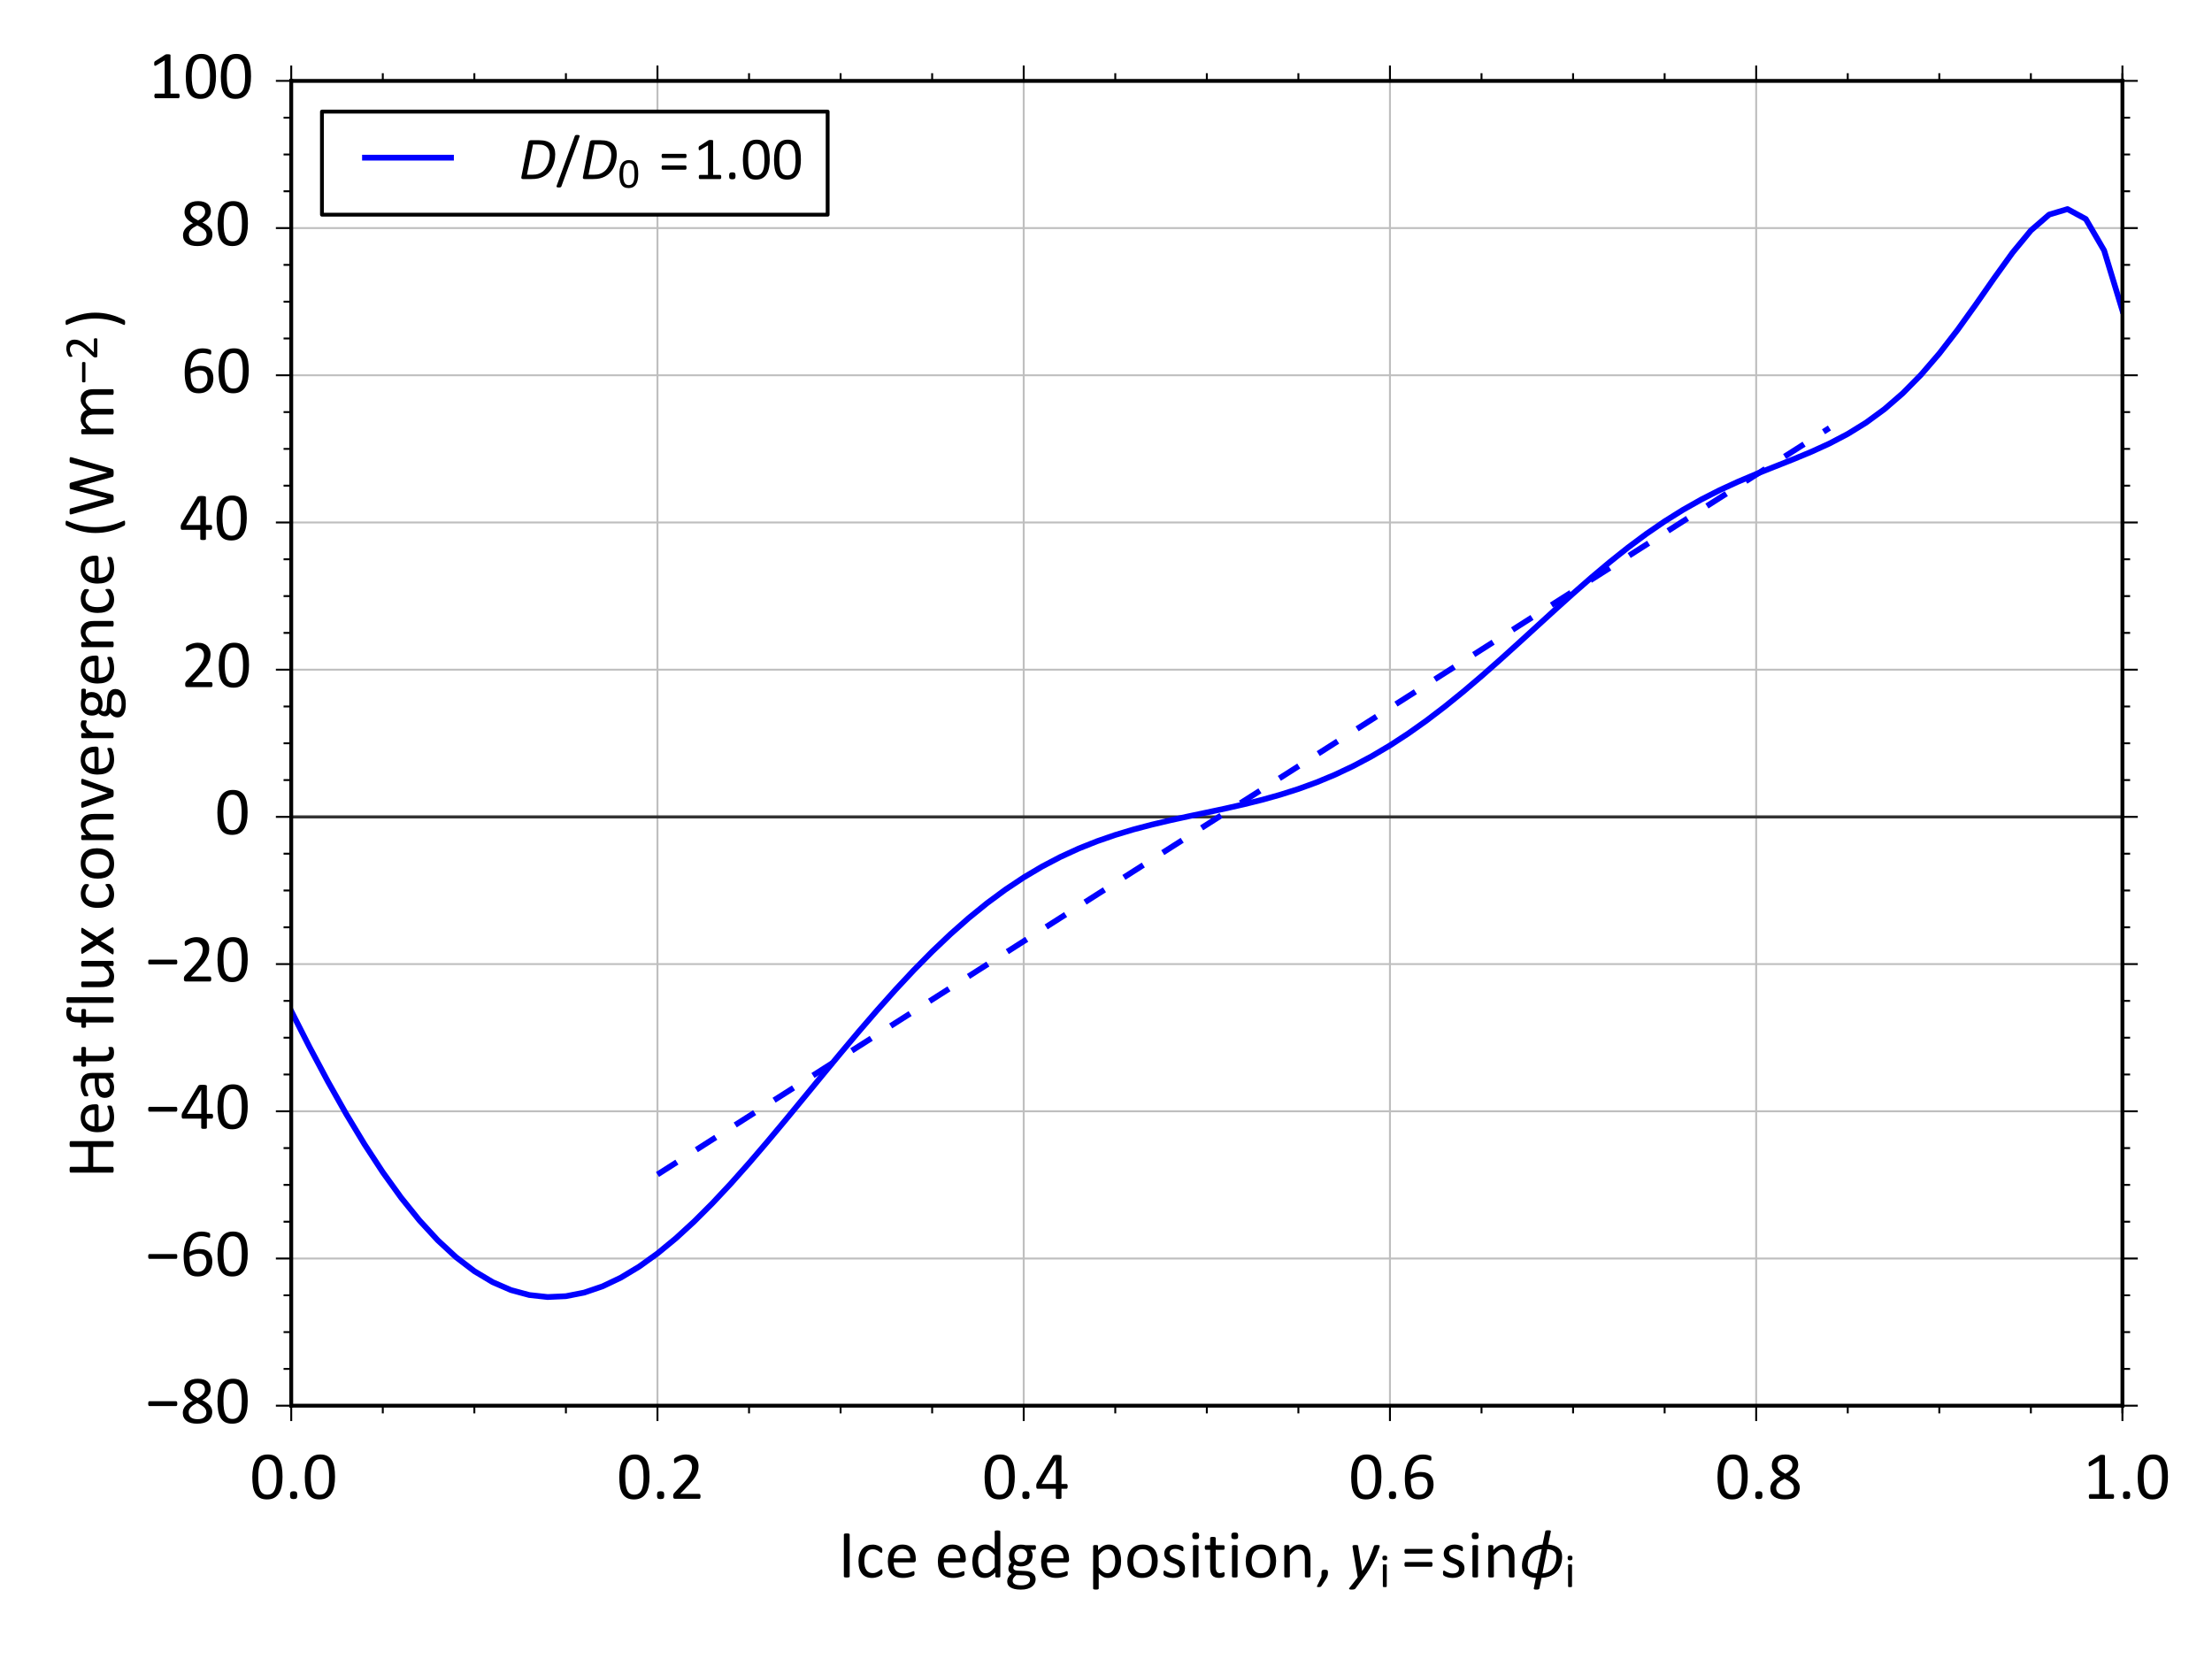 <?xml version="1.0" encoding="utf-8" standalone="no"?>
<!DOCTYPE svg PUBLIC "-//W3C//DTD SVG 1.1//EN"
  "http://www.w3.org/Graphics/SVG/1.1/DTD/svg11.dtd">
<!-- Created with matplotlib (http://matplotlib.org/) -->
<svg height="432pt" version="1.1" viewBox="0 0 576 432" width="576pt" xmlns="http://www.w3.org/2000/svg" xmlns:xlink="http://www.w3.org/1999/xlink">
 <defs>
  <style type="text/css">
*{stroke-linecap:butt;stroke-linejoin:round;}
  </style>
 </defs>
 <g id="figure_1">
  <g id="patch_1">
   <path d="
M0 432
L576 432
L576 0
L0 0
z
" style="fill:#ffffff;"/>
  </g>
  <g id="axes_1">
   <g id="patch_2">
    <path d="
M75.838 366.04
L552.676 366.04
L552.676 21.06
L75.838 21.06
z
" style="fill:#ffffff;"/>
   </g>
   <g id="matplotlib.axis_1">
    <g id="xtick_1">
     <g id="line2d_1">
      <path clip-path="url(#p92318d09b9)" d="
M75.838 366.04
L75.838 21.06" style="fill:none;stroke:#bfbfbf;stroke-linecap:square;stroke-width:0.5;"/>
     </g>
     <g id="line2d_2">
      <defs>
       <path d="
M0 0
L0 4" id="m741efc42ff" style="stroke:#000000;stroke-width:0.5;"/>
      </defs>
      <g>
       <use style="stroke:#000000;stroke-width:0.5;" x="75.838" xlink:href="#m741efc42ff" y="366.04"/>
      </g>
     </g>
     <g id="line2d_3">
      <defs>
       <path d="
M0 0
L0 -4" id="m93b0483c22" style="stroke:#000000;stroke-width:0.5;"/>
      </defs>
      <g>
       <use style="stroke:#000000;stroke-width:0.5;" x="75.838" xlink:href="#m93b0483c22" y="21.06"/>
      </g>
     </g>
     <g id="text_1">
      <!-- 0.0 -->
      <defs>
       <path d="
M47.219 31.734
Q47.219 24.469 46.062 18.453
Q44.922 12.453 42.25 8.125
Q39.594 3.812 35.297 1.438
Q31 -0.922 24.703 -0.922
Q18.75 -0.922 14.672 1.203
Q10.594 3.328 8.094 7.453
Q5.609 11.578 4.562 17.609
Q3.516 23.641 3.516 31.453
Q3.516 38.672 4.688 44.703
Q5.859 50.734 8.5 55.047
Q11.141 59.375 15.438 61.734
Q19.734 64.109 25.984 64.109
Q31.984 64.109 36.062 61.984
Q40.141 59.859 42.625 55.734
Q45.125 51.609 46.172 45.578
Q47.219 39.547 47.219 31.734
M38.625 31.156
Q38.625 35.891 38.281 39.641
Q37.938 43.406 37.281 46.281
Q36.625 49.172 35.562 51.25
Q34.516 53.328 33.047 54.656
Q31.594 56 29.703 56.609
Q27.828 57.234 25.484 57.234
Q21.344 57.234 18.75 55.281
Q16.156 53.328 14.672 49.906
Q13.188 46.484 12.641 41.891
Q12.109 37.312 12.109 32.031
Q12.109 24.953 12.844 20
Q13.578 15.047 15.156 11.922
Q16.75 8.797 19.219 7.375
Q21.688 5.953 25.203 5.953
Q27.938 5.953 30 6.828
Q32.078 7.719 33.562 9.344
Q35.062 10.984 36.031 13.281
Q37.016 15.578 37.594 18.359
Q38.188 21.141 38.406 24.391
Q38.625 27.641 38.625 31.156" id="Calibri-30"/>
       <path d="
M17.875 5.328
Q17.875 1.859 16.719 0.703
Q15.578 -0.438 12.547 -0.438
Q9.625 -0.438 8.5 0.688
Q7.375 1.812 7.375 5.172
Q7.375 8.641 8.516 9.781
Q9.672 10.938 12.703 10.938
Q15.625 10.938 16.75 9.812
Q17.875 8.688 17.875 5.328" id="Calibri-2e"/>
      </defs>
      <g transform="translate(65.07 390.283)scale(0.18 -0.18)">
       <use xlink:href="#Calibri-30"/>
       <use x="50.684" xlink:href="#Calibri-2e"/>
       <use x="75.928" xlink:href="#Calibri-30"/>
      </g>
     </g>
    </g>
    <g id="xtick_2">
     <g id="line2d_4">
      <path clip-path="url(#p92318d09b9)" d="
M171.205 366.04
L171.205 21.06" style="fill:none;stroke:#bfbfbf;stroke-linecap:square;stroke-width:0.5;"/>
     </g>
     <g id="line2d_5">
      <g>
       <use style="stroke:#000000;stroke-width:0.5;" x="171.205" xlink:href="#m741efc42ff" y="366.04"/>
      </g>
     </g>
     <g id="line2d_6">
      <g>
       <use style="stroke:#000000;stroke-width:0.5;" x="171.205" xlink:href="#m93b0483c22" y="21.06"/>
      </g>
     </g>
     <g id="text_2">
      <!-- 0.2 -->
      <defs>
       <path d="
M45.125 3.609
Q45.125 2.734 45 2.047
Q44.875 1.375 44.656 0.906
Q44.438 0.438 44.062 0.219
Q43.703 0 43.266 0
L8.344 0
Q7.672 0 7.156 0.172
Q6.641 0.344 6.266 0.734
Q5.906 1.125 5.734 1.859
Q5.562 2.594 5.562 3.656
Q5.562 4.641 5.641 5.375
Q5.719 6.109 5.953 6.672
Q6.203 7.234 6.562 7.781
Q6.938 8.344 7.516 8.984
L19.781 21.969
Q24.031 26.469 26.594 30.031
Q29.156 33.594 30.547 36.516
Q31.938 39.453 32.375 41.844
Q32.812 44.234 32.812 46.344
Q32.812 48.438 32.125 50.312
Q31.453 52.203 30.156 53.609
Q28.859 55.031 26.906 55.859
Q24.953 56.688 22.406 56.688
Q19.438 56.688 17.062 55.859
Q14.703 55.031 12.922 54.047
Q11.141 53.078 9.938 52.25
Q8.734 51.422 8.156 51.422
Q7.812 51.422 7.547 51.609
Q7.281 51.812 7.109 52.25
Q6.938 52.688 6.828 53.422
Q6.734 54.156 6.734 55.172
Q6.734 55.906 6.781 56.438
Q6.844 56.984 6.953 57.375
Q7.078 57.766 7.266 58.109
Q7.469 58.453 8.047 58.953
Q8.641 59.469 10.078 60.344
Q11.531 61.234 13.703 62.078
Q15.875 62.938 18.484 63.516
Q21.094 64.109 23.969 64.109
Q28.562 64.109 32 62.812
Q35.453 61.531 37.719 59.281
Q39.984 57.031 41.109 54.047
Q42.234 51.078 42.234 47.703
Q42.234 44.672 41.688 41.672
Q41.156 38.672 39.422 35.172
Q37.703 31.688 34.422 27.406
Q31.156 23.141 25.734 17.578
L15.719 7.125
L43.219 7.125
Q43.609 7.125 43.969 6.906
Q44.344 6.688 44.609 6.25
Q44.875 5.812 45 5.156
Q45.125 4.5 45.125 3.609" id="Calibri-32"/>
      </defs>
      <g transform="translate(160.626 390.283)scale(0.18 -0.18)">
       <use xlink:href="#Calibri-30"/>
       <use x="50.684" xlink:href="#Calibri-2e"/>
       <use x="75.928" xlink:href="#Calibri-32"/>
      </g>
     </g>
    </g>
    <g id="xtick_3">
     <g id="line2d_7">
      <path clip-path="url(#p92318d09b9)" d="
M266.573 366.04
L266.573 21.06" style="fill:none;stroke:#bfbfbf;stroke-linecap:square;stroke-width:0.5;"/>
     </g>
     <g id="line2d_8">
      <g>
       <use style="stroke:#000000;stroke-width:0.5;" x="266.573" xlink:href="#m741efc42ff" y="366.04"/>
      </g>
     </g>
     <g id="line2d_9">
      <g>
       <use style="stroke:#000000;stroke-width:0.5;" x="266.573" xlink:href="#m93b0483c22" y="21.06"/>
      </g>
     </g>
     <g id="text_3">
      <!-- 0.4 -->
      <defs>
       <path d="
M47.797 17.969
Q47.797 16.359 47.312 15.422
Q46.828 14.5 45.953 14.5
L38.812 14.5
L38.812 1.219
Q38.812 0.828 38.609 0.562
Q38.422 0.297 37.938 0.094
Q37.453 -0.094 36.672 -0.188
Q35.891 -0.297 34.672 -0.297
Q33.5 -0.297 32.719 -0.188
Q31.938 -0.094 31.469 0.094
Q31 0.297 30.828 0.562
Q30.672 0.828 30.672 1.219
L30.672 14.5
L4.594 14.5
Q4 14.5 3.609 14.641
Q3.219 14.797 2.906 15.188
Q2.594 15.578 2.469 16.312
Q2.344 17.047 2.344 18.219
Q2.344 19.141 2.391 19.875
Q2.438 20.609 2.578 21.219
Q2.734 21.828 2.969 22.391
Q3.219 22.953 3.562 23.578
L26.312 61.969
Q26.562 62.359 27.016 62.641
Q27.484 62.938 28.219 63.125
Q28.953 63.328 30.031 63.406
Q31.109 63.484 32.562 63.484
Q34.188 63.484 35.375 63.359
Q36.578 63.234 37.297 63.031
Q38.031 62.844 38.422 62.516
Q38.812 62.203 38.812 61.766
L38.812 21.438
L45.953 21.438
Q46.781 21.438 47.281 20.578
Q47.797 19.734 47.797 17.969
M30.672 56.109
L30.562 56.109
L10.016 21.438
L30.672 21.438
z
" id="Calibri-34"/>
      </defs>
      <g transform="translate(255.753 390.283)scale(0.18 -0.18)">
       <use xlink:href="#Calibri-30"/>
       <use x="50.684" xlink:href="#Calibri-2e"/>
       <use x="75.928" xlink:href="#Calibri-34"/>
      </g>
     </g>
    </g>
    <g id="xtick_4">
     <g id="line2d_10">
      <path clip-path="url(#p92318d09b9)" d="
M361.941 366.04
L361.941 21.06" style="fill:none;stroke:#bfbfbf;stroke-linecap:square;stroke-width:0.5;"/>
     </g>
     <g id="line2d_11">
      <g>
       <use style="stroke:#000000;stroke-width:0.5;" x="361.941" xlink:href="#m741efc42ff" y="366.04"/>
      </g>
     </g>
     <g id="line2d_12">
      <g>
       <use style="stroke:#000000;stroke-width:0.5;" x="361.941" xlink:href="#m93b0483c22" y="21.06"/>
      </g>
     </g>
     <g id="text_4">
      <!-- 0.6 -->
      <defs>
       <path d="
M46.734 20.453
Q46.734 16.312 45.453 12.422
Q44.188 8.547 41.547 5.594
Q38.922 2.641 34.859 0.859
Q30.812 -0.922 25.297 -0.922
Q21.344 -0.922 18.312 0.047
Q15.281 1.031 13.031 2.828
Q10.797 4.641 9.297 7.266
Q7.812 9.906 6.906 13.281
Q6 16.656 5.609 20.656
Q5.219 24.656 5.219 29.25
Q5.219 33.297 5.656 37.453
Q6.109 41.609 7.219 45.453
Q8.344 49.312 10.266 52.703
Q12.203 56.109 15.109 58.625
Q18.016 61.141 22.062 62.594
Q26.125 64.062 31.5 64.062
Q33.297 64.062 35.156 63.844
Q37.016 63.625 38.578 63.25
Q40.141 62.891 41.203 62.453
Q42.281 62.016 42.625 61.734
Q42.969 61.469 43.141 61.156
Q43.312 60.844 43.406 60.469
Q43.5 60.109 43.547 59.641
Q43.609 59.188 43.609 58.5
Q43.609 57.625 43.578 56.984
Q43.562 56.344 43.391 55.953
Q43.219 55.562 42.938 55.359
Q42.672 55.172 42.234 55.172
Q41.703 55.172 40.766 55.516
Q39.844 55.859 38.516 56.266
Q37.203 56.688 35.328 57.031
Q33.453 57.375 30.953 57.375
Q26.422 57.375 23.141 55.516
Q19.875 53.656 17.797 50.531
Q15.719 47.406 14.719 43.281
Q13.719 39.156 13.578 34.672
Q14.844 35.406 16.422 36.125
Q18.016 36.859 19.891 37.438
Q21.781 38.031 23.875 38.391
Q25.984 38.766 28.375 38.766
Q33.5 38.766 37.016 37.375
Q40.531 35.984 42.703 33.516
Q44.875 31.062 45.797 27.703
Q46.734 24.359 46.734 20.453
M38.234 19.672
Q38.234 22.516 37.672 24.828
Q37.109 27.156 35.781 28.766
Q34.469 30.375 32.266 31.25
Q30.078 32.125 26.859 32.125
Q25.047 32.125 23.234 31.812
Q21.438 31.5 19.75 30.938
Q18.062 30.375 16.516 29.609
Q14.984 28.859 13.719 27.984
Q13.719 21.688 14.516 17.438
Q15.328 13.188 16.859 10.625
Q18.406 8.062 20.703 6.953
Q23 5.859 26.078 5.859
Q29.203 5.859 31.5 7.031
Q33.797 8.203 35.297 10.172
Q36.812 12.156 37.516 14.625
Q38.234 17.094 38.234 19.672" id="Calibri-36"/>
      </defs>
      <g transform="translate(351.216 390.283)scale(0.18 -0.18)">
       <use xlink:href="#Calibri-30"/>
       <use x="50.684" xlink:href="#Calibri-2e"/>
       <use x="75.928" xlink:href="#Calibri-36"/>
      </g>
     </g>
    </g>
    <g id="xtick_5">
     <g id="line2d_13">
      <path clip-path="url(#p92318d09b9)" d="
M457.308 366.04
L457.308 21.06" style="fill:none;stroke:#bfbfbf;stroke-linecap:square;stroke-width:0.5;"/>
     </g>
     <g id="line2d_14">
      <g>
       <use style="stroke:#000000;stroke-width:0.5;" x="457.308" xlink:href="#m741efc42ff" y="366.04"/>
      </g>
     </g>
     <g id="line2d_15">
      <g>
       <use style="stroke:#000000;stroke-width:0.5;" x="457.308" xlink:href="#m93b0483c22" y="21.06"/>
      </g>
     </g>
     <g id="text_5">
      <!-- 0.8 -->
      <defs>
       <path d="
M46.578 16.219
Q46.578 12.109 45.109 8.906
Q43.656 5.719 40.891 3.516
Q38.141 1.312 34.078 0.188
Q30.031 -0.922 24.812 -0.922
Q19.922 -0.922 16.062 0.094
Q12.203 1.125 9.516 3.125
Q6.844 5.125 5.422 8.047
Q4 10.984 4 14.75
Q4 17.719 4.969 20.203
Q5.953 22.703 7.781 24.797
Q9.625 26.906 12.297 28.734
Q14.984 30.562 18.359 32.234
Q15.438 33.734 13.188 35.422
Q10.938 37.109 9.375 39.078
Q7.812 41.062 7 43.312
Q6.203 45.562 6.203 48.188
Q6.203 51.516 7.391 54.422
Q8.594 57.328 11 59.469
Q13.422 61.625 17.156 62.859
Q20.906 64.109 25.875 64.109
Q30.672 64.109 34.156 62.953
Q37.641 61.812 39.906 59.828
Q42.188 57.859 43.266 55.172
Q44.344 52.484 44.344 49.422
Q44.344 46.922 43.531 44.625
Q42.719 42.328 41.156 40.281
Q39.594 38.234 37.328 36.453
Q35.062 34.672 32.125 33.109
Q35.594 31.391 38.297 29.578
Q41.016 27.781 42.844 25.703
Q44.672 23.641 45.625 21.312
Q46.578 19 46.578 16.219
M36.031 48.641
Q36.031 50.688 35.328 52.344
Q34.625 54 33.25 55.172
Q31.891 56.344 29.859 56.953
Q27.828 57.562 25.25 57.562
Q19.969 57.562 17.25 55.172
Q14.547 52.781 14.547 48.641
Q14.547 46.734 15.203 45.094
Q15.875 43.453 17.266 41.984
Q18.656 40.531 20.781 39.141
Q22.906 37.75 25.828 36.234
Q30.766 38.766 33.391 41.844
Q36.031 44.922 36.031 48.641
M38.094 15.328
Q38.094 17.578 37.25 19.406
Q36.422 21.234 34.734 22.828
Q33.062 24.422 30.547 25.906
Q28.031 27.391 24.703 29
Q21.625 27.484 19.312 25.969
Q17 24.469 15.5 22.844
Q14.016 21.234 13.25 19.453
Q12.5 17.672 12.5 15.531
Q12.5 10.797 15.75 8.203
Q19 5.609 25.438 5.609
Q31.688 5.609 34.891 8.219
Q38.094 10.844 38.094 15.328" id="Calibri-38"/>
      </defs>
      <g transform="translate(446.598 390.283)scale(0.18 -0.18)">
       <use xlink:href="#Calibri-30"/>
       <use x="50.684" xlink:href="#Calibri-2e"/>
       <use x="75.928" xlink:href="#Calibri-38"/>
      </g>
     </g>
    </g>
    <g id="xtick_6">
     <g id="line2d_16">
      <path clip-path="url(#p92318d09b9)" d="
M552.676 366.04
L552.676 21.06" style="fill:none;stroke:#bfbfbf;stroke-linecap:square;stroke-width:0.5;"/>
     </g>
     <g id="line2d_17">
      <g>
       <use style="stroke:#000000;stroke-width:0.5;" x="552.676" xlink:href="#m741efc42ff" y="366.04"/>
      </g>
     </g>
     <g id="line2d_18">
      <g>
       <use style="stroke:#000000;stroke-width:0.5;" x="552.676" xlink:href="#m93b0483c22" y="21.06"/>
      </g>
     </g>
     <g id="text_6">
      <!-- 1.0 -->
      <defs>
       <path d="
M45.266 3.328
Q45.266 2.391 45.109 1.75
Q44.969 1.125 44.719 0.734
Q44.484 0.344 44.156 0.172
Q43.844 0 43.5 0
L10.5 0
Q10.156 0 9.859 0.172
Q9.578 0.344 9.297 0.734
Q9.031 1.125 8.875 1.75
Q8.734 2.391 8.734 3.328
Q8.734 4.203 8.875 4.828
Q9.031 5.469 9.25 5.875
Q9.469 6.297 9.781 6.516
Q10.109 6.734 10.5 6.734
L23.688 6.734
L23.688 54.781
L11.469 47.516
Q10.547 47.016 9.984 46.922
Q9.422 46.828 9.078 47.141
Q8.734 47.469 8.609 48.188
Q8.5 48.922 8.5 50.047
Q8.5 50.875 8.562 51.453
Q8.641 52.047 8.781 52.438
Q8.938 52.828 9.203 53.125
Q9.469 53.422 9.906 53.719
L24.469 63.031
Q24.656 63.188 24.953 63.281
Q25.25 63.375 25.688 63.469
Q26.125 63.578 26.703 63.594
Q27.297 63.625 28.172 63.625
Q29.344 63.625 30.125 63.516
Q30.906 63.422 31.344 63.25
Q31.781 63.094 31.922 62.812
Q32.078 62.547 32.078 62.25
L32.078 6.734
L43.5 6.734
Q43.891 6.734 44.234 6.516
Q44.578 6.297 44.797 5.875
Q45.016 5.469 45.141 4.828
Q45.266 4.203 45.266 3.328" id="Calibri-31"/>
      </defs>
      <g transform="translate(542.357 390.283)scale(0.18 -0.18)">
       <use xlink:href="#Calibri-31"/>
       <use x="50.684" xlink:href="#Calibri-2e"/>
       <use x="75.928" xlink:href="#Calibri-30"/>
      </g>
     </g>
    </g>
    <g id="xtick_7">
     <g id="line2d_19">
      <defs>
       <path d="
M0 0
L0 2" id="m5284c7e2a0" style="stroke:#000000;stroke-width:0.5;"/>
      </defs>
      <g>
       <use style="stroke:#000000;stroke-width:0.5;" x="99.679" xlink:href="#m5284c7e2a0" y="366.04"/>
      </g>
     </g>
     <g id="line2d_20">
      <defs>
       <path d="
M0 0
L0 -2" id="m177f7580d0" style="stroke:#000000;stroke-width:0.5;"/>
      </defs>
      <g>
       <use style="stroke:#000000;stroke-width:0.5;" x="99.679" xlink:href="#m177f7580d0" y="21.06"/>
      </g>
     </g>
    </g>
    <g id="xtick_8">
     <g id="line2d_21">
      <g>
       <use style="stroke:#000000;stroke-width:0.5;" x="123.521" xlink:href="#m5284c7e2a0" y="366.04"/>
      </g>
     </g>
     <g id="line2d_22">
      <g>
       <use style="stroke:#000000;stroke-width:0.5;" x="123.521" xlink:href="#m177f7580d0" y="21.06"/>
      </g>
     </g>
    </g>
    <g id="xtick_9">
     <g id="line2d_23">
      <g>
       <use style="stroke:#000000;stroke-width:0.5;" x="147.363" xlink:href="#m5284c7e2a0" y="366.04"/>
      </g>
     </g>
     <g id="line2d_24">
      <g>
       <use style="stroke:#000000;stroke-width:0.5;" x="147.363" xlink:href="#m177f7580d0" y="21.06"/>
      </g>
     </g>
    </g>
    <g id="xtick_10">
     <g id="line2d_25">
      <g>
       <use style="stroke:#000000;stroke-width:0.5;" x="195.047" xlink:href="#m5284c7e2a0" y="366.04"/>
      </g>
     </g>
     <g id="line2d_26">
      <g>
       <use style="stroke:#000000;stroke-width:0.5;" x="195.047" xlink:href="#m177f7580d0" y="21.06"/>
      </g>
     </g>
    </g>
    <g id="xtick_11">
     <g id="line2d_27">
      <g>
       <use style="stroke:#000000;stroke-width:0.5;" x="218.889" xlink:href="#m5284c7e2a0" y="366.04"/>
      </g>
     </g>
     <g id="line2d_28">
      <g>
       <use style="stroke:#000000;stroke-width:0.5;" x="218.889" xlink:href="#m177f7580d0" y="21.06"/>
      </g>
     </g>
    </g>
    <g id="xtick_12">
     <g id="line2d_29">
      <g>
       <use style="stroke:#000000;stroke-width:0.5;" x="242.731" xlink:href="#m5284c7e2a0" y="366.04"/>
      </g>
     </g>
     <g id="line2d_30">
      <g>
       <use style="stroke:#000000;stroke-width:0.5;" x="242.731" xlink:href="#m177f7580d0" y="21.06"/>
      </g>
     </g>
    </g>
    <g id="xtick_13">
     <g id="line2d_31">
      <g>
       <use style="stroke:#000000;stroke-width:0.5;" x="290.415" xlink:href="#m5284c7e2a0" y="366.04"/>
      </g>
     </g>
     <g id="line2d_32">
      <g>
       <use style="stroke:#000000;stroke-width:0.5;" x="290.415" xlink:href="#m177f7580d0" y="21.06"/>
      </g>
     </g>
    </g>
    <g id="xtick_14">
     <g id="line2d_33">
      <g>
       <use style="stroke:#000000;stroke-width:0.5;" x="314.257" xlink:href="#m5284c7e2a0" y="366.04"/>
      </g>
     </g>
     <g id="line2d_34">
      <g>
       <use style="stroke:#000000;stroke-width:0.5;" x="314.257" xlink:href="#m177f7580d0" y="21.06"/>
      </g>
     </g>
    </g>
    <g id="xtick_15">
     <g id="line2d_35">
      <g>
       <use style="stroke:#000000;stroke-width:0.5;" x="338.099" xlink:href="#m5284c7e2a0" y="366.04"/>
      </g>
     </g>
     <g id="line2d_36">
      <g>
       <use style="stroke:#000000;stroke-width:0.5;" x="338.099" xlink:href="#m177f7580d0" y="21.06"/>
      </g>
     </g>
    </g>
    <g id="xtick_16">
     <g id="line2d_37">
      <g>
       <use style="stroke:#000000;stroke-width:0.5;" x="385.782" xlink:href="#m5284c7e2a0" y="366.04"/>
      </g>
     </g>
     <g id="line2d_38">
      <g>
       <use style="stroke:#000000;stroke-width:0.5;" x="385.782" xlink:href="#m177f7580d0" y="21.06"/>
      </g>
     </g>
    </g>
    <g id="xtick_17">
     <g id="line2d_39">
      <g>
       <use style="stroke:#000000;stroke-width:0.5;" x="409.624" xlink:href="#m5284c7e2a0" y="366.04"/>
      </g>
     </g>
     <g id="line2d_40">
      <g>
       <use style="stroke:#000000;stroke-width:0.5;" x="409.624" xlink:href="#m177f7580d0" y="21.06"/>
      </g>
     </g>
    </g>
    <g id="xtick_18">
     <g id="line2d_41">
      <g>
       <use style="stroke:#000000;stroke-width:0.5;" x="433.466" xlink:href="#m5284c7e2a0" y="366.04"/>
      </g>
     </g>
     <g id="line2d_42">
      <g>
       <use style="stroke:#000000;stroke-width:0.5;" x="433.466" xlink:href="#m177f7580d0" y="21.06"/>
      </g>
     </g>
    </g>
    <g id="xtick_19">
     <g id="line2d_43">
      <g>
       <use style="stroke:#000000;stroke-width:0.5;" x="481.15" xlink:href="#m5284c7e2a0" y="366.04"/>
      </g>
     </g>
     <g id="line2d_44">
      <g>
       <use style="stroke:#000000;stroke-width:0.5;" x="481.15" xlink:href="#m177f7580d0" y="21.06"/>
      </g>
     </g>
    </g>
    <g id="xtick_20">
     <g id="line2d_45">
      <g>
       <use style="stroke:#000000;stroke-width:0.5;" x="504.992" xlink:href="#m5284c7e2a0" y="366.04"/>
      </g>
     </g>
     <g id="line2d_46">
      <g>
       <use style="stroke:#000000;stroke-width:0.5;" x="504.992" xlink:href="#m177f7580d0" y="21.06"/>
      </g>
     </g>
    </g>
    <g id="xtick_21">
     <g id="line2d_47">
      <g>
       <use style="stroke:#000000;stroke-width:0.5;" x="528.834" xlink:href="#m5284c7e2a0" y="366.04"/>
      </g>
     </g>
     <g id="line2d_48">
      <g>
       <use style="stroke:#000000;stroke-width:0.5;" x="528.834" xlink:href="#m177f7580d0" y="21.06"/>
      </g>
     </g>
    </g>
    <g id="xtick_22">
     <g id="line2d_49">
      <g>
       <use style="stroke:#000000;stroke-width:0.5;" x="552.676" xlink:href="#m5284c7e2a0" y="366.04"/>
      </g>
     </g>
     <g id="line2d_50">
      <g>
       <use style="stroke:#000000;stroke-width:0.5;" x="552.676" xlink:href="#m177f7580d0" y="21.06"/>
      </g>
     </g>
    </g>
    <g id="text_7">
     <!-- Ice edge position, $y_\mathrm{i}=\sin\phi_\mathrm{i}$ -->
     <defs>
      <path d="
M30.328 4.438
Q30.328 3.031 30.125 2.203
Q29.938 1.375 29.547 0.984
Q29.156 0.594 28.375 0.25
Q27.594 -0.094 26.594 -0.312
Q25.594 -0.531 24.469 -0.672
Q23.344 -0.828 22.219 -0.828
Q18.797 -0.828 16.359 0.078
Q13.922 0.984 12.359 2.812
Q10.797 4.641 10.078 7.438
Q9.375 10.25 9.375 14.062
L9.375 39.75
L3.219 39.75
Q2.484 39.75 2.047 40.531
Q1.609 41.312 1.609 43.062
Q1.609 44 1.734 44.625
Q1.859 45.266 2.047 45.672
Q2.25 46.094 2.562 46.266
Q2.875 46.438 3.266 46.438
L9.375 46.438
L9.375 56.891
Q9.375 57.234 9.547 57.516
Q9.719 57.812 10.172 58.031
Q10.641 58.25 11.422 58.344
Q12.203 58.453 13.375 58.453
Q14.594 58.453 15.375 58.344
Q16.156 58.25 16.594 58.031
Q17.047 57.812 17.234 57.516
Q17.438 57.234 17.438 56.891
L17.438 46.438
L28.719 46.438
Q29.109 46.438 29.391 46.266
Q29.688 46.094 29.906 45.672
Q30.125 45.266 30.219 44.625
Q30.328 44 30.328 43.062
Q30.328 41.312 29.875 40.531
Q29.438 39.75 28.719 39.75
L17.438 39.75
L17.438 15.234
Q17.438 10.688 18.781 8.375
Q20.125 6.062 23.578 6.062
Q24.703 6.062 25.578 6.281
Q26.469 6.5 27.141 6.734
Q27.828 6.984 28.312 7.203
Q28.812 7.422 29.203 7.422
Q29.438 7.422 29.656 7.297
Q29.891 7.172 30 6.828
Q30.125 6.5 30.219 5.906
Q30.328 5.328 30.328 4.438" id="Calibri-74"/>
      <path d="
M47.906 23.875
Q47.906 18.109 46.656 13.516
Q45.406 8.938 42.984 5.734
Q40.578 2.547 37.016 0.812
Q33.453 -0.922 28.859 -0.922
Q26.906 -0.922 25.234 -0.531
Q23.578 -0.141 21.984 0.688
Q20.406 1.516 18.844 2.781
Q17.281 4.047 15.531 5.766
L15.531 -16.219
Q15.531 -16.609 15.328 -16.891
Q15.141 -17.188 14.703 -17.375
Q14.266 -17.578 13.484 -17.672
Q12.703 -17.781 11.469 -17.781
Q10.297 -17.781 9.516 -17.672
Q8.734 -17.578 8.266 -17.375
Q7.812 -17.188 7.641 -16.891
Q7.469 -16.609 7.469 -16.219
L7.469 45.172
Q7.469 45.609 7.609 45.875
Q7.766 46.141 8.203 46.328
Q8.641 46.531 9.328 46.609
Q10.016 46.688 10.984 46.688
Q12.016 46.688 12.672 46.609
Q13.328 46.531 13.766 46.328
Q14.203 46.141 14.375 45.875
Q14.547 45.609 14.547 45.172
L14.547 39.266
Q16.547 41.312 18.406 42.828
Q20.266 44.344 22.141 45.344
Q24.031 46.344 26 46.844
Q27.984 47.359 30.172 47.359
Q34.969 47.359 38.328 45.5
Q41.703 43.656 43.828 40.422
Q45.953 37.203 46.922 32.922
Q47.906 28.656 47.906 23.875
M39.406 22.953
Q39.406 26.312 38.891 29.469
Q38.375 32.625 37.125 35.062
Q35.891 37.5 33.781 38.969
Q31.688 40.438 28.562 40.438
Q27 40.438 25.484 39.969
Q23.969 39.5 22.406 38.5
Q20.844 37.5 19.141 35.859
Q17.438 34.234 15.531 31.844
L15.531 14.359
Q18.844 10.297 21.828 8.141
Q24.812 6 28.078 6
Q31.109 6 33.281 7.469
Q35.453 8.938 36.797 11.375
Q38.141 13.812 38.766 16.844
Q39.406 19.875 39.406 22.953" id="Calibri-70"/>
      <path d="
M45.453 45.516
Q45.453 44.969 45.359 44.406
Q45.266 43.844 45.016 43.359
Q43.406 38.922 41.5 34.109
Q39.594 29.297 37.047 24.047
Q34.516 18.797 31.125 13.078
Q27.734 7.375 23.047 1.078
L10.406 -16.156
Q10.109 -16.547 9.672 -16.844
Q9.234 -17.141 8.594 -17.359
Q7.953 -17.578 7.047 -17.672
Q6.156 -17.781 4.938 -17.781
Q3.609 -17.781 2.75 -17.656
Q1.906 -17.531 1.469 -17.234
Q1.031 -16.938 1.078 -16.453
Q1.125 -15.969 1.656 -15.281
L13.578 0
L6.297 42.922
Q6.203 43.5 6.156 43.984
Q6.109 44.484 6.109 44.828
Q6.109 45.359 6.281 45.719
Q6.453 46.094 6.938 46.312
Q7.422 46.531 8.219 46.609
Q9.031 46.688 10.203 46.688
Q11.531 46.688 12.281 46.609
Q13.031 46.531 13.453 46.359
Q13.875 46.188 14.031 45.844
Q14.203 45.516 14.266 45.016
L19.969 9.188
L20.062 9.188
Q23.094 13.422 25.531 17.812
Q27.984 22.219 30.031 26.734
Q32.078 31.25 33.812 35.859
Q35.547 40.484 37.062 45.219
Q37.156 45.609 37.422 45.875
Q37.703 46.141 38.203 46.328
Q38.719 46.531 39.594 46.609
Q40.484 46.688 41.797 46.688
Q44 46.688 44.719 46.391
Q45.453 46.094 45.453 45.516" id="Calibri-Italic-79"/>
      <path d="
M35.062 13.188
Q35.062 9.812 33.812 7.172
Q32.562 4.547 30.266 2.734
Q27.984 0.922 24.797 0
Q21.625 -0.922 17.828 -0.922
Q15.484 -0.922 13.359 -0.562
Q11.234 -0.203 9.547 0.359
Q7.859 0.922 6.688 1.531
Q5.516 2.156 4.969 2.641
Q4.438 3.125 4.188 4
Q3.953 4.891 3.953 6.391
Q3.953 7.328 4.047 7.953
Q4.156 8.594 4.297 8.984
Q4.438 9.375 4.703 9.547
Q4.984 9.719 5.328 9.719
Q5.859 9.719 6.906 9.062
Q7.953 8.406 9.484 7.625
Q11.031 6.844 13.125 6.172
Q15.234 5.516 17.969 5.516
Q20.016 5.516 21.672 5.953
Q23.344 6.391 24.562 7.25
Q25.781 8.109 26.438 9.422
Q27.094 10.75 27.094 12.547
Q27.094 14.406 26.141 15.672
Q25.203 16.938 23.641 17.906
Q22.078 18.891 20.125 19.641
Q18.172 20.406 16.094 21.234
Q14.016 22.078 12.031 23.125
Q10.062 24.172 8.5 25.688
Q6.938 27.203 5.984 29.297
Q5.031 31.391 5.031 34.328
Q5.031 36.922 6.031 39.281
Q7.031 41.656 9.031 43.438
Q11.031 45.219 14.031 46.281
Q17.047 47.359 21.047 47.359
Q22.797 47.359 24.547 47.062
Q26.312 46.781 27.734 46.344
Q29.156 45.906 30.156 45.391
Q31.156 44.875 31.656 44.484
Q32.172 44.094 32.344 43.797
Q32.516 43.5 32.594 43.141
Q32.672 42.781 32.734 42.234
Q32.812 41.703 32.812 40.922
Q32.812 40.094 32.734 39.484
Q32.672 38.875 32.5 38.484
Q32.328 38.094 32.078 37.922
Q31.844 37.75 31.547 37.75
Q31.109 37.75 30.266 38.281
Q29.438 38.812 28.125 39.422
Q26.812 40.047 25.031 40.578
Q23.25 41.109 20.953 41.109
Q18.891 41.109 17.328 40.641
Q15.766 40.188 14.766 39.328
Q13.766 38.484 13.25 37.312
Q12.75 36.141 12.75 34.766
Q12.75 32.859 13.719 31.562
Q14.703 30.281 16.266 29.297
Q17.828 28.328 19.828 27.547
Q21.828 26.766 23.906 25.922
Q25.984 25.094 28 24.062
Q30.031 23.047 31.594 21.578
Q33.156 20.125 34.109 18.062
Q35.062 16.016 35.062 13.188" id="Calibri-73"/>
      <path d="
M16.797 1.266
Q16.797 0.875 16.594 0.578
Q16.406 0.297 15.922 0.125
Q15.438 -0.047 14.625 -0.172
Q13.812 -0.297 12.594 -0.297
Q11.422 -0.297 10.594 -0.172
Q9.766 -0.047 9.281 0.125
Q8.797 0.297 8.594 0.578
Q8.406 0.875 8.406 1.266
L8.406 61.922
Q8.406 62.312 8.625 62.594
Q8.844 62.891 9.344 63.062
Q9.859 63.234 10.656 63.359
Q11.469 63.484 12.594 63.484
Q13.812 63.484 14.625 63.359
Q15.438 63.234 15.922 63.062
Q16.406 62.891 16.594 62.594
Q16.797 62.312 16.797 61.922
z
" id="Calibri-49"/>
      <path d="
M45.172 37.641
Q45.172 35.688 44.609 34.938
Q44.047 34.188 43.312 34.188
L6.391 34.188
Q5.672 34.188 5.125 34.938
Q4.594 35.688 4.594 37.641
Q4.594 39.406 5.078 40.234
Q5.562 41.062 6.391 41.062
L43.312 41.062
Q44.188 41.062 44.672 40.234
Q45.172 39.406 45.172 37.641
M45.172 18.656
Q45.172 16.703 44.609 15.969
Q44.047 15.234 43.312 15.234
L6.391 15.234
Q5.672 15.234 5.125 15.969
Q4.594 16.703 4.594 18.656
Q4.594 20.453 5.078 21.281
Q5.562 22.125 6.391 22.125
L43.312 22.125
Q44.188 22.125 44.672 21.281
Q45.172 20.453 45.172 18.656" id="Calibri-3d"/>
      <path d="
M48.344 23.688
Q48.344 18.312 46.922 13.797
Q45.516 9.281 42.703 6
Q39.891 2.734 35.672 0.906
Q31.453 -0.922 25.875 -0.922
Q20.453 -0.922 16.422 0.688
Q12.406 2.297 9.719 5.375
Q7.031 8.453 5.703 12.844
Q4.391 17.234 4.391 22.797
Q4.391 28.172 5.781 32.688
Q7.172 37.203 9.984 40.469
Q12.797 43.75 16.984 45.547
Q21.188 47.359 26.812 47.359
Q32.234 47.359 36.25 45.75
Q40.281 44.141 42.969 41.062
Q45.656 37.984 47 33.594
Q48.344 29.203 48.344 23.688
M39.844 23.141
Q39.844 26.703 39.188 29.875
Q38.531 33.062 37.016 35.453
Q35.5 37.844 32.906 39.234
Q30.328 40.625 26.469 40.625
Q22.906 40.625 20.344 39.359
Q17.781 38.094 16.109 35.766
Q14.453 33.453 13.641 30.266
Q12.844 27.094 12.844 23.344
Q12.844 19.734 13.5 16.547
Q14.156 13.375 15.688 11
Q17.234 8.641 19.812 7.25
Q22.406 5.859 26.266 5.859
Q29.781 5.859 32.375 7.125
Q34.969 8.406 36.625 10.688
Q38.281 12.984 39.062 16.156
Q39.844 19.344 39.844 23.141" id="Calibri-6f"/>
      <path d="
M45.312 1.219
Q45.312 0.828 45.109 0.562
Q44.922 0.297 44.484 0.094
Q44.047 -0.094 43.266 -0.188
Q42.484 -0.297 41.312 -0.297
Q40.094 -0.297 39.312 -0.188
Q38.531 -0.094 38.078 0.094
Q37.641 0.297 37.438 0.562
Q37.25 0.828 37.25 1.219
L37.25 26.953
Q37.25 30.719 36.656 33
Q36.078 35.297 34.953 36.953
Q33.844 38.625 32.062 39.5
Q30.281 40.375 27.938 40.375
Q24.906 40.375 21.875 38.219
Q18.844 36.078 15.531 31.938
L15.531 1.219
Q15.531 0.828 15.328 0.562
Q15.141 0.297 14.703 0.094
Q14.266 -0.094 13.484 -0.188
Q12.703 -0.297 11.469 -0.297
Q10.297 -0.297 9.516 -0.188
Q8.734 -0.094 8.266 0.094
Q7.812 0.297 7.641 0.562
Q7.469 0.828 7.469 1.219
L7.469 45.172
Q7.469 45.562 7.609 45.828
Q7.766 46.094 8.203 46.312
Q8.641 46.531 9.328 46.609
Q10.016 46.688 11.141 46.688
Q12.203 46.688 12.906 46.609
Q13.625 46.531 14.016 46.312
Q14.406 46.094 14.578 45.828
Q14.75 45.562 14.75 45.172
L14.75 39.359
Q18.453 43.5 22.141 45.422
Q25.828 47.359 29.594 47.359
Q33.984 47.359 36.984 45.875
Q39.984 44.391 41.844 41.891
Q43.703 39.406 44.5 36.062
Q45.312 32.719 45.312 28.031
z
" id="Calibri-6e"/>
      <path d="
M23.781 -0.922
Q14.156 -0.344 8.875 4.031
Q3.609 8.406 3.609 16.609
Q3.609 19.781 4.219 23.219
Q4.828 26.656 6.219 29.953
Q7.625 33.25 9.859 36.25
Q12.109 39.266 15.422 41.609
Q18.75 43.953 23.219 45.484
Q27.688 47.016 33.453 47.312
L37.312 66.453
Q37.359 66.844 37.625 67.141
Q37.891 67.438 38.375 67.625
Q38.875 67.828 39.703 67.922
Q40.531 68.016 41.703 68.016
Q44.047 68.016 44.781 67.625
Q45.516 67.234 45.406 66.453
L41.5 47.312
Q51.469 46.734 56.594 42.281
Q61.719 37.844 61.719 29.891
Q61.719 26.656 61.125 23.219
Q60.547 19.781 59.156 16.453
Q57.766 13.141 55.484 10.125
Q53.219 7.125 49.891 4.781
Q46.578 2.438 42.078 0.891
Q37.594 -0.641 31.844 -0.922
L28.812 -16.219
Q28.656 -16.609 28.438 -16.891
Q28.219 -17.188 27.734 -17.375
Q27.25 -17.578 26.438 -17.672
Q25.641 -17.781 24.516 -17.781
Q22.312 -17.781 21.406 -17.406
Q20.516 -17.047 20.703 -16.219
z

M33.156 5.672
Q37.594 5.953 40.812 7.312
Q44.047 8.688 46.281 10.719
Q48.531 12.75 49.922 15.234
Q51.312 17.719 52.094 20.203
Q52.875 22.703 53.141 25
Q53.422 27.297 53.422 29
Q53.422 30.812 52.984 32.781
Q52.547 34.766 51.141 36.422
Q49.75 38.094 47.141 39.281
Q44.531 40.484 40.141 40.719
z

M32.172 40.719
Q27.734 40.438 24.516 39.062
Q21.297 37.703 19.047 35.672
Q16.797 33.641 15.406 31.141
Q14.016 28.656 13.234 26.188
Q12.453 23.734 12.188 21.391
Q11.922 19.047 11.922 17.391
Q11.922 15.578 12.359 13.594
Q12.797 11.625 14.188 9.953
Q15.578 8.297 18.188 7.094
Q20.797 5.906 25.203 5.672
z
" id="Calibri-Italic-3d5"/>
      <path d="
M15.531 1.219
Q15.531 0.828 15.328 0.562
Q15.141 0.297 14.703 0.094
Q14.266 -0.094 13.484 -0.188
Q12.703 -0.297 11.469 -0.297
Q10.297 -0.297 9.516 -0.188
Q8.734 -0.094 8.266 0.094
Q7.812 0.297 7.641 0.562
Q7.469 0.828 7.469 1.219
L7.469 45.172
Q7.469 45.516 7.641 45.797
Q7.812 46.094 8.266 46.281
Q8.734 46.484 9.516 46.578
Q10.297 46.688 11.469 46.688
Q12.703 46.688 13.484 46.578
Q14.266 46.484 14.703 46.281
Q15.141 46.094 15.328 45.797
Q15.531 45.516 15.531 45.172
z

M16.453 60.016
Q16.453 57.172 15.375 56.141
Q14.312 55.125 11.422 55.125
Q8.594 55.125 7.547 56.125
Q6.5 57.125 6.5 59.906
Q6.5 62.75 7.562 63.766
Q8.641 64.797 11.531 64.797
Q14.359 64.797 15.406 63.797
Q16.453 62.797 16.453 60.016" id="Calibri-69"/>
      <path id="Calibri-20"/>
      <path d="
M39.062 7.906
Q39.062 7.078 39.016 6.469
Q38.969 5.859 38.844 5.438
Q38.719 5.031 38.547 4.703
Q38.375 4.391 37.766 3.781
Q37.156 3.172 35.688 2.266
Q34.234 1.375 32.391 0.656
Q30.562 -0.047 28.406 -0.484
Q26.266 -0.922 23.969 -0.922
Q19.234 -0.922 15.578 0.641
Q11.922 2.203 9.453 5.203
Q6.984 8.203 5.688 12.562
Q4.391 16.938 4.391 22.656
Q4.391 29.156 5.969 33.812
Q7.562 38.484 10.328 41.453
Q13.094 44.438 16.828 45.875
Q20.562 47.312 24.906 47.312
Q27 47.312 28.969 46.922
Q30.953 46.531 32.609 45.891
Q34.281 45.266 35.562 44.438
Q36.859 43.609 37.438 43.016
Q38.031 42.438 38.25 42.094
Q38.484 41.75 38.625 41.281
Q38.766 40.828 38.812 40.234
Q38.875 39.656 38.875 38.766
Q38.875 36.859 38.422 36.109
Q37.984 35.359 37.359 35.359
Q36.625 35.359 35.672 36.156
Q34.719 36.969 33.25 37.938
Q31.781 38.922 29.703 39.719
Q27.641 40.531 24.812 40.531
Q19 40.531 15.891 36.062
Q12.797 31.594 12.797 23.094
Q12.797 18.844 13.594 15.641
Q14.406 12.453 15.969 10.297
Q17.531 8.156 19.797 7.109
Q22.078 6.062 25 6.062
Q27.781 6.062 29.875 6.938
Q31.984 7.812 33.516 8.859
Q35.062 9.906 36.109 10.766
Q37.156 11.625 37.75 11.625
Q38.094 11.625 38.328 11.422
Q38.578 11.234 38.75 10.766
Q38.922 10.297 38.984 9.594
Q39.062 8.891 39.062 7.906" id="Calibri-63"/>
      <path d="
M18.109 6.984
Q18.109 5.469 17.969 4.203
Q17.828 2.938 17.484 1.812
Q17.141 0.688 16.578 -0.406
Q16.016 -1.516 15.188 -2.734
L8.5 -12.797
Q8.25 -13.141 7.938 -13.375
Q7.625 -13.625 7.156 -13.812
Q6.688 -14.016 6.078 -14.078
Q5.469 -14.156 4.547 -14.156
Q3.719 -14.156 3.156 -14.078
Q2.594 -14.016 2.344 -13.844
Q2.094 -13.672 2.062 -13.375
Q2.047 -13.094 2.25 -12.703
L8.734 0.734
L8.734 6.984
Q8.734 8.297 9 9.078
Q9.281 9.859 9.859 10.25
Q10.453 10.641 11.328 10.781
Q12.203 10.938 13.484 10.938
Q14.703 10.938 15.578 10.781
Q16.453 10.641 17.016 10.25
Q17.578 9.859 17.844 9.078
Q18.109 8.297 18.109 6.984" id="Calibri-2c"/>
      <path d="
M44.188 43.172
Q44.188 41.453 43.719 40.688
Q43.266 39.938 42.531 39.938
L36.234 39.938
Q37.938 38.188 38.625 36.062
Q39.312 33.938 39.312 31.641
Q39.312 27.828 38.078 24.891
Q36.859 21.969 34.594 19.938
Q32.328 17.922 29.203 16.844
Q26.078 15.766 22.266 15.766
Q19.578 15.766 17.156 16.469
Q14.75 17.188 13.422 18.266
Q12.547 17.391 11.984 16.266
Q11.422 15.141 11.422 13.672
Q11.422 11.969 13 10.844
Q14.594 9.719 17.234 9.625
L28.719 9.125
Q31.984 9.031 34.719 8.219
Q37.453 7.422 39.453 5.922
Q41.453 4.438 42.578 2.266
Q43.703 0.094 43.703 -2.781
Q43.703 -5.812 42.422 -8.547
Q41.156 -11.281 38.547 -13.359
Q35.938 -15.438 31.875 -16.625
Q27.828 -17.828 22.312 -17.828
Q17 -17.828 13.25 -16.922
Q9.516 -16.016 7.125 -14.453
Q4.734 -12.891 3.656 -10.719
Q2.594 -8.547 2.594 -6
Q2.594 -4.391 2.984 -2.875
Q3.375 -1.375 4.172 0
Q4.984 1.375 6.172 2.609
Q7.375 3.859 8.938 5.078
Q6.547 6.297 5.391 8.156
Q4.25 10.016 4.25 12.156
Q4.25 15.141 5.469 17.484
Q6.688 19.828 8.5 21.688
Q6.984 23.484 6.094 25.75
Q5.219 28.031 5.219 31.25
Q5.219 35.016 6.484 37.984
Q7.766 40.969 10 43.016
Q12.25 45.062 15.406 46.156
Q18.562 47.266 22.266 47.266
Q24.266 47.266 26 47.047
Q27.734 46.828 29.25 46.438
L42.531 46.438
Q43.359 46.438 43.766 45.625
Q44.188 44.828 44.188 43.172
M31.594 31.594
Q31.594 36.078 29.125 38.594
Q26.656 41.109 22.125 41.109
Q19.781 41.109 18.047 40.328
Q16.312 39.547 15.156 38.172
Q14.016 36.812 13.453 35.031
Q12.891 33.25 12.891 31.297
Q12.891 26.953 15.359 24.453
Q17.828 21.969 22.266 21.969
Q24.656 21.969 26.406 22.719
Q28.172 23.484 29.312 24.828
Q30.469 26.172 31.031 27.922
Q31.594 29.688 31.594 31.594
M35.641 -3.219
Q35.641 -0.391 33.312 1.141
Q31 2.688 27.047 2.781
L15.672 3.172
Q14.109 1.953 13.109 0.844
Q12.109 -0.25 11.516 -1.25
Q10.938 -2.25 10.719 -3.219
Q10.5 -4.203 10.5 -5.219
Q10.5 -8.406 13.719 -10.031
Q16.938 -11.672 22.703 -11.672
Q26.375 -11.672 28.828 -10.953
Q31.297 -10.25 32.812 -9.078
Q34.328 -7.906 34.984 -6.391
Q35.641 -4.891 35.641 -3.219" id="Calibri-67"/>
      <path d="
M44.969 25.094
Q44.969 23.188 44.016 22.375
Q43.062 21.578 41.844 21.578
L13.031 21.578
Q13.031 17.922 13.766 14.984
Q14.5 12.062 16.203 9.953
Q17.922 7.859 20.656 6.734
Q23.391 5.609 27.344 5.609
Q30.469 5.609 32.906 6.125
Q35.359 6.641 37.141 7.266
Q38.922 7.906 40.062 8.422
Q41.219 8.938 41.797 8.938
Q42.141 8.938 42.406 8.766
Q42.672 8.594 42.812 8.25
Q42.969 7.906 43.031 7.297
Q43.109 6.688 43.109 5.812
Q43.109 5.172 43.062 4.703
Q43.016 4.25 42.938 3.875
Q42.875 3.516 42.703 3.219
Q42.531 2.938 42.266 2.656
Q42 2.391 40.672 1.781
Q39.359 1.172 37.25 0.578
Q35.156 0 32.391 -0.453
Q29.641 -0.922 26.516 -0.922
Q21.094 -0.922 17.016 0.578
Q12.938 2.094 10.156 5.078
Q7.375 8.062 5.953 12.547
Q4.547 17.047 4.547 23
Q4.547 28.656 6 33.172
Q7.469 37.703 10.219 40.844
Q12.984 44 16.891 45.672
Q20.797 47.359 25.641 47.359
Q30.812 47.359 34.453 45.703
Q38.094 44.047 40.438 41.234
Q42.781 38.422 43.875 34.641
Q44.969 30.859 44.969 26.562
z

M36.859 27.484
Q37.016 33.844 34.062 37.453
Q31.109 41.062 25.297 41.062
Q22.312 41.062 20.062 39.938
Q17.828 38.812 16.312 36.953
Q14.797 35.109 13.969 32.641
Q13.141 30.172 13.031 27.484
z
" id="Calibri-65"/>
      <path d="
M45.125 1.219
Q45.125 0.828 44.953 0.531
Q44.781 0.25 44.359 0.078
Q43.953 -0.094 43.266 -0.188
Q42.578 -0.297 41.609 -0.297
Q40.578 -0.297 39.891 -0.188
Q39.203 -0.094 38.766 0.078
Q38.328 0.25 38.125 0.531
Q37.938 0.828 37.938 1.219
L37.938 7.031
Q34.469 3.266 30.734 1.172
Q27 -0.922 22.562 -0.922
Q17.719 -0.922 14.297 0.953
Q10.891 2.828 8.766 6.031
Q6.641 9.234 5.656 13.547
Q4.688 17.875 4.688 22.656
Q4.688 28.328 5.906 32.891
Q7.125 37.453 9.516 40.672
Q11.922 43.891 15.453 45.625
Q19 47.359 23.641 47.359
Q27.484 47.359 30.688 45.672
Q33.891 44 37.016 40.719
L37.016 66.266
Q37.016 66.609 37.188 66.922
Q37.359 67.234 37.844 67.406
Q38.328 67.578 39.078 67.703
Q39.844 67.828 41.016 67.828
Q42.234 67.828 43.016 67.703
Q43.797 67.578 44.234 67.406
Q44.672 67.234 44.891 66.922
Q45.125 66.609 45.125 66.266
z

M37.016 32.125
Q33.734 36.188 30.688 38.312
Q27.641 40.438 24.312 40.438
Q21.234 40.438 19.078 38.969
Q16.938 37.5 15.594 35.109
Q14.266 32.719 13.641 29.688
Q13.031 26.656 13.031 23.531
Q13.031 20.219 13.547 17.047
Q14.062 13.875 15.328 11.406
Q16.609 8.938 18.703 7.438
Q20.797 5.953 23.969 5.953
Q25.594 5.953 27.078 6.391
Q28.562 6.844 30.125 7.859
Q31.688 8.891 33.391 10.516
Q35.109 12.156 37.016 14.547
z
" id="Calibri-64"/>
     </defs>
     <g transform="translate(218.227 410.903)scale(0.18 -0.18)">
      <use transform="translate(0.0 0.984)" xlink:href="#Calibri-49"/>
      <use transform="translate(25.195 0.984)" xlink:href="#Calibri-63"/>
      <use transform="translate(67.48 0.984)" xlink:href="#Calibri-65"/>
      <use transform="translate(117.236 0.984)" xlink:href="#Calibri-20"/>
      <use transform="translate(139.844 0.984)" xlink:href="#Calibri-65"/>
      <use transform="translate(189.6 0.984)" xlink:href="#Calibri-64"/>
      <use transform="translate(242.139 0.984)" xlink:href="#Calibri-67"/>
      <use transform="translate(289.209 0.984)" xlink:href="#Calibri-65"/>
      <use transform="translate(338.965 0.984)" xlink:href="#Calibri-20"/>
      <use transform="translate(361.572 0.984)" xlink:href="#Calibri-70"/>
      <use transform="translate(414.111 0.984)" xlink:href="#Calibri-6f"/>
      <use transform="translate(466.846 0.984)" xlink:href="#Calibri-73"/>
      <use transform="translate(505.957 0.984)" xlink:href="#Calibri-69"/>
      <use transform="translate(528.906 0.984)" xlink:href="#Calibri-74"/>
      <use transform="translate(562.402 0.984)" xlink:href="#Calibri-69"/>
      <use transform="translate(585.352 0.984)" xlink:href="#Calibri-6f"/>
      <use transform="translate(638.086 0.984)" xlink:href="#Calibri-6e"/>
      <use transform="translate(690.625 0.984)" xlink:href="#Calibri-2c"/>
      <use transform="translate(715.576 0.984)" xlink:href="#Calibri-20"/>
      <use transform="translate(738.184 0.984)" xlink:href="#Calibri-Italic-79"/>
      <use transform="translate(782.91 -13.022)scale(0.7)" xlink:href="#Calibri-69"/>
      <use transform="translate(814.795 0.984)" xlink:href="#Calibri-3d"/>
      <use transform="translate(871.178 0.984)" xlink:href="#Calibri-73"/>
      <use transform="translate(910.289 0.984)" xlink:href="#Calibri-69"/>
      <use transform="translate(933.238 0.984)" xlink:href="#Calibri-6e"/>
      <use transform="translate(985.777 0.984)" xlink:href="#Calibri-Italic-3d5"/>
      <use transform="translate(1050.914 -13.022)scale(0.7)" xlink:href="#Calibri-69"/>
     </g>
    </g>
   </g>
   <g id="matplotlib.axis_2">
    <g id="ytick_1">
     <g id="line2d_51">
      <path clip-path="url(#p92318d09b9)" d="
M75.838 366.04
L552.676 366.04" style="fill:none;stroke:#bfbfbf;stroke-linecap:square;stroke-width:0.5;"/>
     </g>
     <g id="line2d_52">
      <defs>
       <path d="
M0 0
L-4 0" id="mcb0005524f" style="stroke:#000000;stroke-width:0.5;"/>
      </defs>
      <g>
       <use style="stroke:#000000;stroke-width:0.5;" x="75.838" xlink:href="#mcb0005524f" y="366.04"/>
      </g>
     </g>
     <g id="line2d_53">
      <defs>
       <path d="
M0 0
L4 0" id="m728421d6d4" style="stroke:#000000;stroke-width:0.5;"/>
      </defs>
      <g>
       <use style="stroke:#000000;stroke-width:0.5;" x="552.676" xlink:href="#m728421d6d4" y="366.04"/>
      </g>
     </g>
     <g id="text_8">
      <!-- −80 -->
      <defs>
       <path d="
M45.844 28.078
Q45.844 26.266 45.375 25.438
Q44.922 24.609 44.047 24.609
L5.562 24.609
Q4.641 24.609 4.172 25.438
Q3.719 26.266 3.719 28.078
Q3.719 29.828 4.172 30.688
Q4.641 31.547 5.562 31.547
L44.047 31.547
Q44.922 31.547 45.375 30.719
Q45.844 29.891 45.844 28.078" id="Calibri-2212"/>
      </defs>
      <g transform="translate(37.917 370.561)scale(0.18 -0.18)">
       <use xlink:href="#Calibri-2212"/>
       <use x="49.805" xlink:href="#Calibri-38"/>
       <use x="100.488" xlink:href="#Calibri-30"/>
      </g>
     </g>
    </g>
    <g id="ytick_2">
     <g id="line2d_54">
      <path clip-path="url(#p92318d09b9)" d="
M75.838 327.709
L552.676 327.709" style="fill:none;stroke:#bfbfbf;stroke-linecap:square;stroke-width:0.5;"/>
     </g>
     <g id="line2d_55">
      <g>
       <use style="stroke:#000000;stroke-width:0.5;" x="75.838" xlink:href="#mcb0005524f" y="327.709"/>
      </g>
     </g>
     <g id="line2d_56">
      <g>
       <use style="stroke:#000000;stroke-width:0.5;" x="552.676" xlink:href="#m728421d6d4" y="327.709"/>
      </g>
     </g>
     <g id="text_9">
      <!-- −60 -->
      <g transform="translate(37.917 332.23)scale(0.18 -0.18)">
       <use xlink:href="#Calibri-2212"/>
       <use x="49.805" xlink:href="#Calibri-36"/>
       <use x="100.488" xlink:href="#Calibri-30"/>
      </g>
     </g>
    </g>
    <g id="ytick_3">
     <g id="line2d_57">
      <path clip-path="url(#p92318d09b9)" d="
M75.838 289.378
L552.676 289.378" style="fill:none;stroke:#bfbfbf;stroke-linecap:square;stroke-width:0.5;"/>
     </g>
     <g id="line2d_58">
      <g>
       <use style="stroke:#000000;stroke-width:0.5;" x="75.838" xlink:href="#mcb0005524f" y="289.378"/>
      </g>
     </g>
     <g id="line2d_59">
      <g>
       <use style="stroke:#000000;stroke-width:0.5;" x="552.676" xlink:href="#m728421d6d4" y="289.378"/>
      </g>
     </g>
     <g id="text_10">
      <!-- −40 -->
      <g transform="translate(37.917 293.899)scale(0.18 -0.18)">
       <use xlink:href="#Calibri-2212"/>
       <use x="49.805" xlink:href="#Calibri-34"/>
       <use x="100.488" xlink:href="#Calibri-30"/>
      </g>
     </g>
    </g>
    <g id="ytick_4">
     <g id="line2d_60">
      <path clip-path="url(#p92318d09b9)" d="
M75.838 251.047
L552.676 251.047" style="fill:none;stroke:#bfbfbf;stroke-linecap:square;stroke-width:0.5;"/>
     </g>
     <g id="line2d_61">
      <g>
       <use style="stroke:#000000;stroke-width:0.5;" x="75.838" xlink:href="#mcb0005524f" y="251.047"/>
      </g>
     </g>
     <g id="line2d_62">
      <g>
       <use style="stroke:#000000;stroke-width:0.5;" x="552.676" xlink:href="#m728421d6d4" y="251.047"/>
      </g>
     </g>
     <g id="text_11">
      <!-- −20 -->
      <g transform="translate(37.917 255.568)scale(0.18 -0.18)">
       <use xlink:href="#Calibri-2212"/>
       <use x="49.805" xlink:href="#Calibri-32"/>
       <use x="100.488" xlink:href="#Calibri-30"/>
      </g>
     </g>
    </g>
    <g id="ytick_5">
     <g id="line2d_63">
      <path clip-path="url(#p92318d09b9)" d="
M75.838 212.716
L552.676 212.716" style="fill:none;stroke:#bfbfbf;stroke-linecap:square;stroke-width:0.5;"/>
     </g>
     <g id="line2d_64">
      <g>
       <use style="stroke:#000000;stroke-width:0.5;" x="75.838" xlink:href="#mcb0005524f" y="212.716"/>
      </g>
     </g>
     <g id="line2d_65">
      <g>
       <use style="stroke:#000000;stroke-width:0.5;" x="552.676" xlink:href="#m728421d6d4" y="212.716"/>
      </g>
     </g>
     <g id="text_12">
      <!-- 0 -->
      <g transform="translate(55.971 217.237)scale(0.18 -0.18)">
       <use xlink:href="#Calibri-30"/>
      </g>
     </g>
    </g>
    <g id="ytick_6">
     <g id="line2d_66">
      <path clip-path="url(#p92318d09b9)" d="
M75.838 174.384
L552.676 174.384" style="fill:none;stroke:#bfbfbf;stroke-linecap:square;stroke-width:0.5;"/>
     </g>
     <g id="line2d_67">
      <g>
       <use style="stroke:#000000;stroke-width:0.5;" x="75.838" xlink:href="#mcb0005524f" y="174.384"/>
      </g>
     </g>
     <g id="line2d_68">
      <g>
       <use style="stroke:#000000;stroke-width:0.5;" x="552.676" xlink:href="#m728421d6d4" y="174.384"/>
      </g>
     </g>
     <g id="text_13">
      <!-- 20 -->
      <g transform="translate(47.216 178.906)scale(0.18 -0.18)">
       <use xlink:href="#Calibri-32"/>
       <use x="50.684" xlink:href="#Calibri-30"/>
      </g>
     </g>
    </g>
    <g id="ytick_7">
     <g id="line2d_69">
      <path clip-path="url(#p92318d09b9)" d="
M75.838 136.053
L552.676 136.053" style="fill:none;stroke:#bfbfbf;stroke-linecap:square;stroke-width:0.5;"/>
     </g>
     <g id="line2d_70">
      <g>
       <use style="stroke:#000000;stroke-width:0.5;" x="75.838" xlink:href="#mcb0005524f" y="136.053"/>
      </g>
     </g>
     <g id="line2d_71">
      <g>
       <use style="stroke:#000000;stroke-width:0.5;" x="552.676" xlink:href="#m728421d6d4" y="136.053"/>
      </g>
     </g>
     <g id="text_14">
      <!-- 40 -->
      <g transform="translate(46.636 140.574)scale(0.18 -0.18)">
       <use xlink:href="#Calibri-34"/>
       <use x="50.684" xlink:href="#Calibri-30"/>
      </g>
     </g>
    </g>
    <g id="ytick_8">
     <g id="line2d_72">
      <path clip-path="url(#p92318d09b9)" d="
M75.838 97.722
L552.676 97.722" style="fill:none;stroke:#bfbfbf;stroke-linecap:square;stroke-width:0.5;"/>
     </g>
     <g id="line2d_73">
      <g>
       <use style="stroke:#000000;stroke-width:0.5;" x="75.838" xlink:href="#mcb0005524f" y="97.722"/>
      </g>
     </g>
     <g id="line2d_74">
      <g>
       <use style="stroke:#000000;stroke-width:0.5;" x="552.676" xlink:href="#m728421d6d4" y="97.722"/>
      </g>
     </g>
     <g id="text_15">
      <!-- 60 -->
      <g transform="translate(47.154 102.243)scale(0.18 -0.18)">
       <use xlink:href="#Calibri-36"/>
       <use x="50.684" xlink:href="#Calibri-30"/>
      </g>
     </g>
    </g>
    <g id="ytick_9">
     <g id="line2d_75">
      <path clip-path="url(#p92318d09b9)" d="
M75.838 59.391
L552.676 59.391" style="fill:none;stroke:#bfbfbf;stroke-linecap:square;stroke-width:0.5;"/>
     </g>
     <g id="line2d_76">
      <g>
       <use style="stroke:#000000;stroke-width:0.5;" x="75.838" xlink:href="#mcb0005524f" y="59.391"/>
      </g>
     </g>
     <g id="line2d_77">
      <g>
       <use style="stroke:#000000;stroke-width:0.5;" x="552.676" xlink:href="#m728421d6d4" y="59.391"/>
      </g>
     </g>
     <g id="text_16">
      <!-- 80 -->
      <g transform="translate(46.934 63.912)scale(0.18 -0.18)">
       <use xlink:href="#Calibri-38"/>
       <use x="50.684" xlink:href="#Calibri-30"/>
      </g>
     </g>
    </g>
    <g id="ytick_10">
     <g id="line2d_78">
      <path clip-path="url(#p92318d09b9)" d="
M75.838 21.06
L552.676 21.06" style="fill:none;stroke:#bfbfbf;stroke-linecap:square;stroke-width:0.5;"/>
     </g>
     <g id="line2d_79">
      <g>
       <use style="stroke:#000000;stroke-width:0.5;" x="75.838" xlink:href="#mcb0005524f" y="21.06"/>
      </g>
     </g>
     <g id="line2d_80">
      <g>
       <use style="stroke:#000000;stroke-width:0.5;" x="552.676" xlink:href="#m728421d6d4" y="21.06"/>
      </g>
     </g>
     <g id="text_17">
      <!-- 100 -->
      <g transform="translate(38.621 25.581)scale(0.18 -0.18)">
       <use xlink:href="#Calibri-31"/>
       <use x="50.684" xlink:href="#Calibri-30"/>
       <use x="101.367" xlink:href="#Calibri-30"/>
      </g>
     </g>
    </g>
    <g id="ytick_11">
     <g id="line2d_81">
      <defs>
       <path d="
M0 0
L-2 0" id="ma4f294b3af" style="stroke:#000000;stroke-width:0.5;"/>
      </defs>
      <g>
       <use style="stroke:#000000;stroke-width:0.5;" x="75.838" xlink:href="#ma4f294b3af" y="356.457"/>
      </g>
     </g>
     <g id="line2d_82">
      <defs>
       <path d="
M0 0
L2 0" id="mf0c55a9a47" style="stroke:#000000;stroke-width:0.5;"/>
      </defs>
      <g>
       <use style="stroke:#000000;stroke-width:0.5;" x="552.676" xlink:href="#mf0c55a9a47" y="356.457"/>
      </g>
     </g>
    </g>
    <g id="ytick_12">
     <g id="line2d_83">
      <g>
       <use style="stroke:#000000;stroke-width:0.5;" x="75.838" xlink:href="#ma4f294b3af" y="346.874"/>
      </g>
     </g>
     <g id="line2d_84">
      <g>
       <use style="stroke:#000000;stroke-width:0.5;" x="552.676" xlink:href="#mf0c55a9a47" y="346.874"/>
      </g>
     </g>
    </g>
    <g id="ytick_13">
     <g id="line2d_85">
      <g>
       <use style="stroke:#000000;stroke-width:0.5;" x="75.838" xlink:href="#ma4f294b3af" y="337.292"/>
      </g>
     </g>
     <g id="line2d_86">
      <g>
       <use style="stroke:#000000;stroke-width:0.5;" x="552.676" xlink:href="#mf0c55a9a47" y="337.292"/>
      </g>
     </g>
    </g>
    <g id="ytick_14">
     <g id="line2d_87">
      <g>
       <use style="stroke:#000000;stroke-width:0.5;" x="75.838" xlink:href="#ma4f294b3af" y="318.126"/>
      </g>
     </g>
     <g id="line2d_88">
      <g>
       <use style="stroke:#000000;stroke-width:0.5;" x="552.676" xlink:href="#mf0c55a9a47" y="318.126"/>
      </g>
     </g>
    </g>
    <g id="ytick_15">
     <g id="line2d_89">
      <g>
       <use style="stroke:#000000;stroke-width:0.5;" x="75.838" xlink:href="#ma4f294b3af" y="308.543"/>
      </g>
     </g>
     <g id="line2d_90">
      <g>
       <use style="stroke:#000000;stroke-width:0.5;" x="552.676" xlink:href="#mf0c55a9a47" y="308.543"/>
      </g>
     </g>
    </g>
    <g id="ytick_16">
     <g id="line2d_91">
      <g>
       <use style="stroke:#000000;stroke-width:0.5;" x="75.838" xlink:href="#ma4f294b3af" y="298.961"/>
      </g>
     </g>
     <g id="line2d_92">
      <g>
       <use style="stroke:#000000;stroke-width:0.5;" x="552.676" xlink:href="#mf0c55a9a47" y="298.961"/>
      </g>
     </g>
    </g>
    <g id="ytick_17">
     <g id="line2d_93">
      <g>
       <use style="stroke:#000000;stroke-width:0.5;" x="75.838" xlink:href="#ma4f294b3af" y="279.795"/>
      </g>
     </g>
     <g id="line2d_94">
      <g>
       <use style="stroke:#000000;stroke-width:0.5;" x="552.676" xlink:href="#mf0c55a9a47" y="279.795"/>
      </g>
     </g>
    </g>
    <g id="ytick_18">
     <g id="line2d_95">
      <g>
       <use style="stroke:#000000;stroke-width:0.5;" x="75.838" xlink:href="#ma4f294b3af" y="270.212"/>
      </g>
     </g>
     <g id="line2d_96">
      <g>
       <use style="stroke:#000000;stroke-width:0.5;" x="552.676" xlink:href="#mf0c55a9a47" y="270.212"/>
      </g>
     </g>
    </g>
    <g id="ytick_19">
     <g id="line2d_97">
      <g>
       <use style="stroke:#000000;stroke-width:0.5;" x="75.838" xlink:href="#ma4f294b3af" y="260.629"/>
      </g>
     </g>
     <g id="line2d_98">
      <g>
       <use style="stroke:#000000;stroke-width:0.5;" x="552.676" xlink:href="#mf0c55a9a47" y="260.629"/>
      </g>
     </g>
    </g>
    <g id="ytick_20">
     <g id="line2d_99">
      <g>
       <use style="stroke:#000000;stroke-width:0.5;" x="75.838" xlink:href="#ma4f294b3af" y="241.464"/>
      </g>
     </g>
     <g id="line2d_100">
      <g>
       <use style="stroke:#000000;stroke-width:0.5;" x="552.676" xlink:href="#mf0c55a9a47" y="241.464"/>
      </g>
     </g>
    </g>
    <g id="ytick_21">
     <g id="line2d_101">
      <g>
       <use style="stroke:#000000;stroke-width:0.5;" x="75.838" xlink:href="#ma4f294b3af" y="231.881"/>
      </g>
     </g>
     <g id="line2d_102">
      <g>
       <use style="stroke:#000000;stroke-width:0.5;" x="552.676" xlink:href="#mf0c55a9a47" y="231.881"/>
      </g>
     </g>
    </g>
    <g id="ytick_22">
     <g id="line2d_103">
      <g>
       <use style="stroke:#000000;stroke-width:0.5;" x="75.838" xlink:href="#ma4f294b3af" y="222.298"/>
      </g>
     </g>
     <g id="line2d_104">
      <g>
       <use style="stroke:#000000;stroke-width:0.5;" x="552.676" xlink:href="#mf0c55a9a47" y="222.298"/>
      </g>
     </g>
    </g>
    <g id="ytick_23">
     <g id="line2d_105">
      <g>
       <use style="stroke:#000000;stroke-width:0.5;" x="75.838" xlink:href="#ma4f294b3af" y="203.133"/>
      </g>
     </g>
     <g id="line2d_106">
      <g>
       <use style="stroke:#000000;stroke-width:0.5;" x="552.676" xlink:href="#mf0c55a9a47" y="203.133"/>
      </g>
     </g>
    </g>
    <g id="ytick_24">
     <g id="line2d_107">
      <g>
       <use style="stroke:#000000;stroke-width:0.5;" x="75.838" xlink:href="#ma4f294b3af" y="193.55"/>
      </g>
     </g>
     <g id="line2d_108">
      <g>
       <use style="stroke:#000000;stroke-width:0.5;" x="552.676" xlink:href="#mf0c55a9a47" y="193.55"/>
      </g>
     </g>
    </g>
    <g id="ytick_25">
     <g id="line2d_109">
      <g>
       <use style="stroke:#000000;stroke-width:0.5;" x="75.838" xlink:href="#ma4f294b3af" y="183.967"/>
      </g>
     </g>
     <g id="line2d_110">
      <g>
       <use style="stroke:#000000;stroke-width:0.5;" x="552.676" xlink:href="#mf0c55a9a47" y="183.967"/>
      </g>
     </g>
    </g>
    <g id="ytick_26">
     <g id="line2d_111">
      <g>
       <use style="stroke:#000000;stroke-width:0.5;" x="75.838" xlink:href="#ma4f294b3af" y="164.802"/>
      </g>
     </g>
     <g id="line2d_112">
      <g>
       <use style="stroke:#000000;stroke-width:0.5;" x="552.676" xlink:href="#mf0c55a9a47" y="164.802"/>
      </g>
     </g>
    </g>
    <g id="ytick_27">
     <g id="line2d_113">
      <g>
       <use style="stroke:#000000;stroke-width:0.5;" x="75.838" xlink:href="#ma4f294b3af" y="155.219"/>
      </g>
     </g>
     <g id="line2d_114">
      <g>
       <use style="stroke:#000000;stroke-width:0.5;" x="552.676" xlink:href="#mf0c55a9a47" y="155.219"/>
      </g>
     </g>
    </g>
    <g id="ytick_28">
     <g id="line2d_115">
      <g>
       <use style="stroke:#000000;stroke-width:0.5;" x="75.838" xlink:href="#ma4f294b3af" y="145.636"/>
      </g>
     </g>
     <g id="line2d_116">
      <g>
       <use style="stroke:#000000;stroke-width:0.5;" x="552.676" xlink:href="#mf0c55a9a47" y="145.636"/>
      </g>
     </g>
    </g>
    <g id="ytick_29">
     <g id="line2d_117">
      <g>
       <use style="stroke:#000000;stroke-width:0.5;" x="75.838" xlink:href="#ma4f294b3af" y="126.471"/>
      </g>
     </g>
     <g id="line2d_118">
      <g>
       <use style="stroke:#000000;stroke-width:0.5;" x="552.676" xlink:href="#mf0c55a9a47" y="126.471"/>
      </g>
     </g>
    </g>
    <g id="ytick_30">
     <g id="line2d_119">
      <g>
       <use style="stroke:#000000;stroke-width:0.5;" x="75.838" xlink:href="#ma4f294b3af" y="116.888"/>
      </g>
     </g>
     <g id="line2d_120">
      <g>
       <use style="stroke:#000000;stroke-width:0.5;" x="552.676" xlink:href="#mf0c55a9a47" y="116.888"/>
      </g>
     </g>
    </g>
    <g id="ytick_31">
     <g id="line2d_121">
      <g>
       <use style="stroke:#000000;stroke-width:0.5;" x="75.838" xlink:href="#ma4f294b3af" y="107.305"/>
      </g>
     </g>
     <g id="line2d_122">
      <g>
       <use style="stroke:#000000;stroke-width:0.5;" x="552.676" xlink:href="#mf0c55a9a47" y="107.305"/>
      </g>
     </g>
    </g>
    <g id="ytick_32">
     <g id="line2d_123">
      <g>
       <use style="stroke:#000000;stroke-width:0.5;" x="75.838" xlink:href="#ma4f294b3af" y="88.139"/>
      </g>
     </g>
     <g id="line2d_124">
      <g>
       <use style="stroke:#000000;stroke-width:0.5;" x="552.676" xlink:href="#mf0c55a9a47" y="88.139"/>
      </g>
     </g>
    </g>
    <g id="ytick_33">
     <g id="line2d_125">
      <g>
       <use style="stroke:#000000;stroke-width:0.5;" x="75.838" xlink:href="#ma4f294b3af" y="78.557"/>
      </g>
     </g>
     <g id="line2d_126">
      <g>
       <use style="stroke:#000000;stroke-width:0.5;" x="552.676" xlink:href="#mf0c55a9a47" y="78.557"/>
      </g>
     </g>
    </g>
    <g id="ytick_34">
     <g id="line2d_127">
      <g>
       <use style="stroke:#000000;stroke-width:0.5;" x="75.838" xlink:href="#ma4f294b3af" y="68.974"/>
      </g>
     </g>
     <g id="line2d_128">
      <g>
       <use style="stroke:#000000;stroke-width:0.5;" x="552.676" xlink:href="#mf0c55a9a47" y="68.974"/>
      </g>
     </g>
    </g>
    <g id="ytick_35">
     <g id="line2d_129">
      <g>
       <use style="stroke:#000000;stroke-width:0.5;" x="75.838" xlink:href="#ma4f294b3af" y="49.808"/>
      </g>
     </g>
     <g id="line2d_130">
      <g>
       <use style="stroke:#000000;stroke-width:0.5;" x="552.676" xlink:href="#mf0c55a9a47" y="49.808"/>
      </g>
     </g>
    </g>
    <g id="ytick_36">
     <g id="line2d_131">
      <g>
       <use style="stroke:#000000;stroke-width:0.5;" x="75.838" xlink:href="#ma4f294b3af" y="40.226"/>
      </g>
     </g>
     <g id="line2d_132">
      <g>
       <use style="stroke:#000000;stroke-width:0.5;" x="552.676" xlink:href="#mf0c55a9a47" y="40.226"/>
      </g>
     </g>
    </g>
    <g id="ytick_37">
     <g id="line2d_133">
      <g>
       <use style="stroke:#000000;stroke-width:0.5;" x="75.838" xlink:href="#ma4f294b3af" y="30.643"/>
      </g>
     </g>
     <g id="line2d_134">
      <g>
       <use style="stroke:#000000;stroke-width:0.5;" x="552.676" xlink:href="#mf0c55a9a47" y="30.643"/>
      </g>
     </g>
    </g>
    <g id="text_18">
     <!-- Heat flux convergence (W m$^{-2}$) -->
     <defs>
      <path d="
M45.125 1.219
Q45.125 0.828 44.953 0.562
Q44.781 0.297 44.328 0.094
Q43.891 -0.094 43.188 -0.188
Q42.484 -0.297 41.453 -0.297
Q40.328 -0.297 39.625 -0.188
Q38.922 -0.094 38.5 0.094
Q38.094 0.297 37.938 0.562
Q37.797 0.828 37.797 1.219
L37.797 7.031
Q34.031 2.875 30.359 0.969
Q26.703 -0.922 22.953 -0.922
Q18.562 -0.922 15.547 0.531
Q12.547 2 10.688 4.516
Q8.844 7.031 8.031 10.375
Q7.234 13.719 7.234 18.5
L7.234 45.172
Q7.234 45.562 7.391 45.828
Q7.562 46.094 8.047 46.312
Q8.547 46.531 9.328 46.609
Q10.109 46.688 11.281 46.688
Q12.453 46.688 13.234 46.609
Q14.016 46.531 14.469 46.312
Q14.938 46.094 15.125 45.828
Q15.328 45.562 15.328 45.172
L15.328 19.578
Q15.328 15.719 15.891 13.391
Q16.453 11.078 17.594 9.438
Q18.75 7.812 20.5 6.906
Q22.266 6 24.609 6
Q27.641 6 30.641 8.141
Q33.641 10.297 37.016 14.453
L37.016 45.172
Q37.016 45.562 37.188 45.828
Q37.359 46.094 37.844 46.312
Q38.328 46.531 39.078 46.609
Q39.844 46.688 41.062 46.688
Q42.234 46.688 43.016 46.609
Q43.797 46.531 44.234 46.312
Q44.672 46.094 44.891 45.828
Q45.125 45.562 45.125 45.172
z
" id="Calibri-75"/>
      <path d="
M43.5 45.266
Q43.5 45.062 43.469 44.844
Q43.453 44.625 43.406 44.375
Q43.359 44.141 43.281 43.844
Q43.219 43.562 43.109 43.219
L28.125 1.469
Q27.938 0.922 27.609 0.578
Q27.297 0.25 26.656 0.047
Q26.031 -0.141 25.047 -0.219
Q24.078 -0.297 22.609 -0.297
Q21.141 -0.297 20.156 -0.188
Q19.188 -0.094 18.578 0.094
Q17.969 0.297 17.625 0.641
Q17.281 0.984 17.094 1.469
L2.156 43.219
Q1.953 43.797 1.828 44.234
Q1.703 44.672 1.672 44.891
Q1.656 45.125 1.656 45.266
Q1.656 45.656 1.844 45.938
Q2.047 46.234 2.516 46.406
Q2.984 46.578 3.734 46.625
Q4.5 46.688 5.609 46.688
Q7.031 46.688 7.875 46.609
Q8.734 46.531 9.203 46.328
Q9.672 46.141 9.891 45.844
Q10.109 45.562 10.297 45.125
L22.703 8.891
L22.906 8.297
L23.047 8.891
L35.297 45.125
Q35.406 45.562 35.641 45.844
Q35.891 46.141 36.344 46.328
Q36.812 46.531 37.609 46.609
Q38.422 46.688 39.75 46.688
Q40.875 46.688 41.594 46.625
Q42.328 46.578 42.75 46.375
Q43.172 46.188 43.328 45.922
Q43.5 45.656 43.5 45.266" id="Calibri-76"/>
      <path d="
M68.891 1.859
Q68.703 1.172 68.312 0.75
Q67.922 0.344 67.234 0.125
Q66.547 -0.094 65.547 -0.188
Q64.547 -0.297 63.094 -0.297
Q61.578 -0.297 60.516 -0.188
Q59.469 -0.094 58.781 0.125
Q58.109 0.344 57.766 0.75
Q57.422 1.172 57.234 1.859
L44 49.562
L43.891 49.562
L31.688 1.859
Q31.547 1.172 31.203 0.75
Q30.859 0.344 30.219 0.125
Q29.594 -0.094 28.594 -0.188
Q27.594 -0.297 26.031 -0.297
Q24.422 -0.297 23.344 -0.188
Q22.266 -0.094 21.578 0.125
Q20.906 0.344 20.531 0.75
Q20.172 1.172 20.016 1.859
L3.328 60.203
Q3.031 61.328 3 61.953
Q2.984 62.594 3.391 62.938
Q3.812 63.281 4.734 63.375
Q5.672 63.484 7.234 63.484
Q8.734 63.484 9.609 63.406
Q10.5 63.328 10.953 63.125
Q11.422 62.938 11.594 62.594
Q11.766 62.25 11.859 61.719
L26.078 8.797
L26.125 8.797
L39.594 61.625
Q39.75 62.156 39.969 62.516
Q40.188 62.891 40.672 63.078
Q41.156 63.281 42.062 63.375
Q42.969 63.484 44.438 63.484
Q45.797 63.484 46.594 63.375
Q47.406 63.281 47.891 63.078
Q48.391 62.891 48.609 62.516
Q48.828 62.156 48.969 61.625
L63.484 8.797
L63.578 8.797
L77.484 61.672
Q77.641 62.156 77.781 62.516
Q77.938 62.891 78.391 63.078
Q78.859 63.281 79.703 63.375
Q80.562 63.484 81.984 63.484
Q83.453 63.484 84.297 63.359
Q85.156 63.234 85.547 62.891
Q85.938 62.547 85.906 61.906
Q85.891 61.281 85.641 60.156
z
" id="Calibri-57"/>
      <path d="
M33.156 42.281
Q33.156 41.219 33.109 40.484
Q33.062 39.75 32.906 39.328
Q32.766 38.922 32.547 38.703
Q32.328 38.484 31.938 38.484
Q31.547 38.484 30.984 38.703
Q30.422 38.922 29.703 39.141
Q29 39.359 28.125 39.547
Q27.25 39.75 26.219 39.75
Q25 39.75 23.828 39.25
Q22.656 38.766 21.359 37.641
Q20.062 36.531 18.641 34.672
Q17.234 32.812 15.531 30.125
L15.531 1.219
Q15.531 0.828 15.328 0.562
Q15.141 0.297 14.703 0.094
Q14.266 -0.094 13.484 -0.188
Q12.703 -0.297 11.469 -0.297
Q10.297 -0.297 9.516 -0.188
Q8.734 -0.094 8.266 0.094
Q7.812 0.297 7.641 0.562
Q7.469 0.828 7.469 1.219
L7.469 45.172
Q7.469 45.562 7.609 45.828
Q7.766 46.094 8.203 46.312
Q8.641 46.531 9.328 46.609
Q10.016 46.688 11.141 46.688
Q12.203 46.688 12.906 46.609
Q13.625 46.531 14.016 46.312
Q14.406 46.094 14.578 45.828
Q14.75 45.562 14.75 45.172
L14.75 38.766
Q16.547 41.406 18.141 43.062
Q19.734 44.734 21.141 45.672
Q22.562 46.625 23.953 46.984
Q25.344 47.359 26.766 47.359
Q27.391 47.359 28.188 47.281
Q29 47.219 29.875 47.016
Q30.766 46.828 31.469 46.578
Q32.172 46.344 32.469 46.094
Q32.766 45.844 32.859 45.625
Q32.953 45.406 33.031 45.062
Q33.109 44.734 33.125 44.062
Q33.156 43.406 33.156 42.281" id="Calibri-72"/>
      <path d="
M15.531 1.219
Q15.531 0.828 15.328 0.562
Q15.141 0.297 14.703 0.094
Q14.266 -0.094 13.484 -0.188
Q12.703 -0.297 11.469 -0.297
Q10.297 -0.297 9.516 -0.188
Q8.734 -0.094 8.266 0.094
Q7.812 0.297 7.641 0.562
Q7.469 0.828 7.469 1.219
L7.469 66.453
Q7.469 66.844 7.641 67.141
Q7.812 67.438 8.266 67.625
Q8.734 67.828 9.516 67.922
Q10.297 68.016 11.469 68.016
Q12.703 68.016 13.484 67.922
Q14.266 67.828 14.703 67.625
Q15.141 67.438 15.328 67.141
Q15.531 66.844 15.531 66.453
z
" id="Calibri-6c"/>
      <path d="
M53.906 1.266
Q53.906 0.875 53.703 0.578
Q53.516 0.297 53.031 0.125
Q52.547 -0.047 51.734 -0.172
Q50.922 -0.297 49.75 -0.297
Q48.484 -0.297 47.703 -0.172
Q46.922 -0.047 46.438 0.125
Q45.953 0.297 45.75 0.578
Q45.562 0.875 45.562 1.266
L45.562 29.297
L16.797 29.297
L16.797 1.266
Q16.797 0.875 16.594 0.578
Q16.406 0.297 15.922 0.125
Q15.438 -0.047 14.625 -0.172
Q13.812 -0.297 12.594 -0.297
Q11.422 -0.297 10.594 -0.172
Q9.766 -0.047 9.281 0.125
Q8.797 0.297 8.594 0.578
Q8.406 0.875 8.406 1.266
L8.406 61.922
Q8.406 62.312 8.594 62.594
Q8.797 62.891 9.281 63.062
Q9.766 63.234 10.594 63.359
Q11.422 63.484 12.594 63.484
Q13.812 63.484 14.625 63.359
Q15.438 63.234 15.922 63.062
Q16.406 62.891 16.594 62.594
Q16.797 62.312 16.797 61.922
L16.797 36.625
L45.562 36.625
L45.562 61.922
Q45.562 62.312 45.75 62.594
Q45.953 62.891 46.438 63.062
Q46.922 63.234 47.703 63.359
Q48.484 63.484 49.75 63.484
Q50.922 63.484 51.734 63.359
Q52.547 63.234 53.031 63.062
Q53.516 62.891 53.703 62.594
Q53.906 62.312 53.906 61.922
z
" id="Calibri-48"/>
      <path d="
M40.766 2.156
Q41.156 1.469 41.156 1
Q41.156 0.531 40.688 0.234
Q40.234 -0.047 39.281 -0.172
Q38.328 -0.297 36.812 -0.297
Q35.359 -0.297 34.5 -0.219
Q33.641 -0.141 33.125 0.031
Q32.625 0.203 32.344 0.469
Q32.078 0.734 31.891 1.078
L21.344 18.5
L10.844 1.078
Q10.641 0.734 10.375 0.469
Q10.109 0.203 9.594 0.031
Q9.078 -0.141 8.25 -0.219
Q7.422 -0.297 6.062 -0.297
Q4.641 -0.297 3.734 -0.172
Q2.828 -0.047 2.406 0.234
Q2 0.531 2.016 1
Q2.047 1.469 2.484 2.156
L16.156 23.578
L3.219 44.234
Q2.828 44.922 2.797 45.375
Q2.781 45.844 3.25 46.156
Q3.719 46.484 4.656 46.578
Q5.609 46.688 7.172 46.688
Q8.594 46.688 9.438 46.609
Q10.297 46.531 10.781 46.375
Q11.281 46.234 11.516 45.984
Q11.766 45.75 11.969 45.406
L21.969 29.047
L32.125 45.406
Q32.328 45.703 32.562 45.938
Q32.812 46.188 33.219 46.359
Q33.641 46.531 34.391 46.609
Q35.156 46.688 36.469 46.688
Q37.891 46.688 38.797 46.578
Q39.703 46.484 40.141 46.219
Q40.578 45.953 40.531 45.453
Q40.484 44.969 40.047 44.234
L27.203 23.828
z
" id="Calibri-78"/>
      <path d="
M72.656 1.219
Q72.656 0.828 72.453 0.562
Q72.266 0.297 71.828 0.094
Q71.391 -0.094 70.609 -0.188
Q69.828 -0.297 68.656 -0.297
Q67.438 -0.297 66.656 -0.188
Q65.875 -0.094 65.406 0.094
Q64.938 0.297 64.734 0.562
Q64.547 0.828 64.547 1.219
L64.547 27.938
Q64.547 30.719 64.062 33
Q63.578 35.297 62.5 36.953
Q61.422 38.625 59.766 39.5
Q58.109 40.375 55.859 40.375
Q53.078 40.375 50.266 38.219
Q47.469 36.078 44.094 31.938
L44.094 1.219
Q44.094 0.828 43.891 0.562
Q43.703 0.297 43.234 0.094
Q42.781 -0.094 42 -0.188
Q41.219 -0.297 40.047 -0.297
Q38.922 -0.297 38.109 -0.188
Q37.312 -0.094 36.844 0.094
Q36.375 0.297 36.203 0.562
Q36.031 0.828 36.031 1.219
L36.031 27.938
Q36.031 30.719 35.5 33
Q34.969 35.297 33.891 36.953
Q32.812 38.625 31.172 39.5
Q29.547 40.375 27.297 40.375
Q24.516 40.375 21.672 38.219
Q18.844 36.078 15.531 31.938
L15.531 1.219
Q15.531 0.828 15.328 0.562
Q15.141 0.297 14.703 0.094
Q14.266 -0.094 13.484 -0.188
Q12.703 -0.297 11.469 -0.297
Q10.297 -0.297 9.516 -0.188
Q8.734 -0.094 8.266 0.094
Q7.812 0.297 7.641 0.562
Q7.469 0.828 7.469 1.219
L7.469 45.172
Q7.469 45.562 7.609 45.828
Q7.766 46.094 8.203 46.312
Q8.641 46.531 9.328 46.609
Q10.016 46.688 11.141 46.688
Q12.203 46.688 12.906 46.609
Q13.625 46.531 14.016 46.312
Q14.406 46.094 14.578 45.828
Q14.75 45.562 14.75 45.172
L14.75 39.359
Q18.453 43.5 21.938 45.422
Q25.438 47.359 29 47.359
Q31.734 47.359 33.906 46.719
Q36.078 46.094 37.734 44.938
Q39.406 43.797 40.578 42.203
Q41.75 40.625 42.531 38.672
Q44.734 41.062 46.703 42.719
Q48.688 44.391 50.516 45.406
Q52.344 46.438 54.078 46.891
Q55.812 47.359 57.562 47.359
Q61.812 47.359 64.688 45.875
Q67.578 44.391 69.359 41.891
Q71.141 39.406 71.891 36.062
Q72.656 32.719 72.656 29
z
" id="Calibri-6d"/>
      <path d="
M40.578 1.172
Q40.578 0.594 40.188 0.297
Q39.797 0 39.109 -0.141
Q38.422 -0.297 37.109 -0.297
Q35.844 -0.297 35.078 -0.141
Q34.328 0 33.984 0.297
Q33.641 0.594 33.641 1.172
L33.641 5.562
Q30.766 2.484 27.219 0.781
Q23.688 -0.922 19.734 -0.922
Q16.266 -0.922 13.453 -0.016
Q10.641 0.875 8.656 2.578
Q6.688 4.297 5.594 6.781
Q4.5 9.281 4.5 12.453
Q4.5 16.156 6 18.891
Q7.516 21.625 10.344 23.438
Q13.188 25.25 17.281 26.141
Q21.391 27.047 26.516 27.047
L32.562 27.047
L32.562 30.469
Q32.562 33.016 32.031 34.969
Q31.5 36.922 30.297 38.203
Q29.109 39.5 27.203 40.156
Q25.297 40.828 22.516 40.828
Q19.531 40.828 17.156 40.109
Q14.797 39.406 13.016 38.547
Q11.234 37.703 10.031 36.984
Q8.844 36.281 8.25 36.281
Q7.859 36.281 7.562 36.469
Q7.281 36.672 7.062 37.062
Q6.844 37.453 6.734 38.062
Q6.641 38.672 6.641 39.406
Q6.641 40.625 6.812 41.328
Q6.984 42.047 7.641 42.672
Q8.297 43.312 9.906 44.156
Q11.531 45.016 13.625 45.719
Q15.719 46.438 18.203 46.891
Q20.703 47.359 23.25 47.359
Q27.984 47.359 31.297 46.281
Q34.625 45.219 36.672 43.141
Q38.719 41.062 39.641 37.984
Q40.578 34.906 40.578 30.812
z

M32.562 21.234
L25.688 21.234
Q22.359 21.234 19.922 20.672
Q17.484 20.125 15.875 19.016
Q14.266 17.922 13.5 16.375
Q12.75 14.844 12.75 12.844
Q12.75 9.422 14.922 7.391
Q17.094 5.375 21 5.375
Q24.172 5.375 26.875 6.984
Q29.594 8.594 32.562 11.922
z
" id="Calibri-61"/>
      <path d="
M31.547 63.234
Q31.547 62.312 31.438 61.75
Q31.344 61.188 31.219 60.844
Q31.109 60.5 30.906 60.375
Q30.719 60.25 30.422 60.25
Q30.078 60.25 29.562 60.469
Q29.047 60.688 28.312 60.953
Q27.594 61.234 26.594 61.453
Q25.594 61.672 24.266 61.672
Q22.469 61.672 21.188 61.078
Q19.922 60.5 19.141 59.25
Q18.359 58.016 18.016 56.031
Q17.672 54.047 17.672 51.219
L17.672 46.438
L27.484 46.438
Q27.875 46.438 28.141 46.266
Q28.422 46.094 28.641 45.672
Q28.859 45.266 28.984 44.625
Q29.109 44 29.109 43.062
Q29.109 41.312 28.656 40.531
Q28.219 39.75 27.484 39.75
L17.672 39.75
L17.672 1.219
Q17.672 0.828 17.469 0.562
Q17.281 0.297 16.812 0.094
Q16.359 -0.094 15.578 -0.188
Q14.797 -0.297 13.625 -0.297
Q12.453 -0.297 11.672 -0.188
Q10.891 -0.094 10.422 0.094
Q9.969 0.297 9.766 0.562
Q9.578 0.828 9.578 1.219
L9.578 39.75
L3.375 39.75
Q2.594 39.75 2.203 40.531
Q1.812 41.312 1.812 43.062
Q1.812 44 1.906 44.625
Q2 45.266 2.188 45.672
Q2.391 46.094 2.688 46.266
Q2.984 46.438 3.375 46.438
L9.578 46.438
L9.578 50.984
Q9.578 55.562 10.422 58.859
Q11.281 62.156 13.031 64.25
Q14.797 66.359 17.453 67.359
Q20.125 68.359 23.734 68.359
Q25.438 68.359 27.047 68.031
Q28.656 67.719 29.531 67.359
Q30.422 67 30.703 66.703
Q31 66.406 31.188 65.938
Q31.391 65.484 31.469 64.812
Q31.547 64.156 31.547 63.234" id="Calibri-66"/>
      <path d="
M23.781 26.219
Q23.781 20.703 23.094 15.297
Q22.406 9.906 21.031 4.625
Q19.672 -0.641 17.688 -5.734
Q15.719 -10.844 13.094 -15.828
Q12.938 -16.062 12.641 -16.25
Q12.359 -16.453 11.891 -16.594
Q11.422 -16.75 10.781 -16.797
Q10.156 -16.844 9.281 -16.844
Q8.016 -16.844 7.297 -16.719
Q6.594 -16.609 6.266 -16.328
Q5.953 -16.062 5.969 -15.641
Q6 -15.234 6.25 -14.656
Q10.75 -4.781 13.031 5.547
Q15.328 15.875 15.328 26.375
Q15.328 36.812 13.031 47.141
Q10.75 57.469 6.156 67.281
Q5.953 67.719 6 68.109
Q6.062 68.5 6.453 68.75
Q6.844 69 7.516 69.141
Q8.203 69.281 9.328 69.281
Q10.359 69.281 11.031 69.203
Q11.719 69.141 12.125 68.984
Q12.547 68.844 12.734 68.703
Q12.938 68.562 13.031 68.359
Q18.062 58.344 20.922 47.766
Q23.781 37.203 23.781 26.219" id="Calibri-29"/>
      <path d="
M24.172 67.281
Q19.531 57.469 17.25 47.141
Q14.984 36.812 14.984 26.375
Q14.984 15.875 17.297 5.562
Q19.625 -4.734 24.078 -14.656
Q24.312 -15.234 24.328 -15.641
Q24.359 -16.062 24.016 -16.328
Q23.688 -16.609 22.969 -16.719
Q22.266 -16.844 21.047 -16.844
Q20.172 -16.844 19.531 -16.797
Q18.891 -16.75 18.422 -16.594
Q17.969 -16.453 17.672 -16.25
Q17.391 -16.062 17.234 -15.828
Q14.594 -10.844 12.594 -5.734
Q10.594 -0.641 9.219 4.625
Q7.859 9.906 7.172 15.297
Q6.5 20.703 6.5 26.219
Q6.5 31.734 7.25 37.109
Q8.016 42.484 9.406 47.781
Q10.797 53.078 12.797 58.203
Q14.797 63.328 17.281 68.359
Q17.328 68.562 17.547 68.703
Q17.781 68.844 18.172 68.984
Q18.562 69.141 19.234 69.203
Q19.922 69.281 21 69.281
Q22.125 69.281 22.797 69.141
Q23.484 69 23.875 68.75
Q24.266 68.5 24.312 68.109
Q24.359 67.719 24.172 67.281" id="Calibri-28"/>
     </defs>
     <g transform="translate(29.677 306.86)rotate(-90.0)scale(0.18 -0.18)">
      <use transform="translate(0.0 0.719)" xlink:href="#Calibri-48"/>
      <use transform="translate(62.305 0.719)" xlink:href="#Calibri-65"/>
      <use transform="translate(112.061 0.719)" xlink:href="#Calibri-61"/>
      <use transform="translate(159.961 0.719)" xlink:href="#Calibri-74"/>
      <use transform="translate(193.457 0.719)" xlink:href="#Calibri-20"/>
      <use transform="translate(216.064 0.719)" xlink:href="#Calibri-66"/>
      <use transform="translate(246.582 0.719)" xlink:href="#Calibri-6c"/>
      <use transform="translate(269.531 0.719)" xlink:href="#Calibri-75"/>
      <use transform="translate(322.07 0.719)" xlink:href="#Calibri-78"/>
      <use transform="translate(365.381 0.719)" xlink:href="#Calibri-20"/>
      <use transform="translate(386.988 0.719)" xlink:href="#Calibri-63"/>
      <use transform="translate(429.273 0.719)" xlink:href="#Calibri-6f"/>
      <use transform="translate(482.008 0.719)" xlink:href="#Calibri-6e"/>
      <use transform="translate(534.547 0.719)" xlink:href="#Calibri-76"/>
      <use transform="translate(579.713 0.719)" xlink:href="#Calibri-65"/>
      <use transform="translate(629.469 0.719)" xlink:href="#Calibri-72"/>
      <use transform="translate(664.332 0.719)" xlink:href="#Calibri-67"/>
      <use transform="translate(711.402 0.719)" xlink:href="#Calibri-65"/>
      <use transform="translate(761.158 0.719)" xlink:href="#Calibri-6e"/>
      <use transform="translate(813.697 0.719)" xlink:href="#Calibri-63"/>
      <use transform="translate(855.982 0.719)" xlink:href="#Calibri-65"/>
      <use transform="translate(905.738 0.719)" xlink:href="#Calibri-20"/>
      <use transform="translate(927.221 0.719)" xlink:href="#Calibri-28"/>
      <use transform="translate(957.543 0.719)" xlink:href="#Calibri-57"/>
      <use transform="translate(1046.508 0.719)" xlink:href="#Calibri-20"/>
      <use transform="translate(1069.115 0.719)" xlink:href="#Calibri-6d"/>
      <use transform="translate(1148.998 24.062)scale(0.7)" xlink:href="#Calibri-2212"/>
      <use transform="translate(1183.861 24.062)scale(0.7)" xlink:href="#Calibri-32"/>
      <use transform="translate(1228.677 0.719)" xlink:href="#Calibri-29"/>
     </g>
    </g>
   </g>
   <g id="line2d_135">
    <path clip-path="url(#p92318d09b9)" d="
M75.838 212.716
L552.676 212.716" style="fill:none;stroke:#333333;stroke-linecap:square;stroke-width:0.8;"/>
   </g>
   <g id="line2d_136">
    <path clip-path="url(#p92318d09b9)" d="
M75.838 263.283
L80.606 272.656
L85.374 281.608
L90.143 290.066
L94.911 297.965
L99.679 305.248
L104.448 311.866
L109.216 317.78
L113.985 322.957
L118.753 327.372
L123.521 331.011
L128.29 333.864
L133.058 335.931
L137.826 337.22
L142.595 337.743
L147.363 337.523
L152.132 336.585
L156.9 334.962
L161.668 332.693
L166.437 329.822
L171.205 326.396
L175.974 322.468
L180.742 318.092
L185.51 313.327
L190.279 308.234
L195.047 302.873
L199.815 297.309
L204.584 291.602
L209.352 285.816
L214.121 280.011
L218.889 274.245
L223.657 268.573
L228.426 263.046
L233.194 257.712
L237.963 252.611
L242.731 247.781
L247.499 243.25
L252.268 239.043
L257.036 235.174
L261.804 231.652
L266.573 228.48
L271.341 225.652
L276.11 223.154
L280.878 220.967
L285.646 219.066
L290.415 217.418
L295.183 215.986
L299.952 214.73
L304.72 213.606
L309.488 212.566
L314.257 211.562
L319.025 210.546
L323.793 209.47
L328.562 208.289
L333.33 206.959
L338.099 205.443
L342.867 203.707
L347.635 201.722
L352.404 199.469
L357.172 196.933
L361.941 194.11
L366.709 191.001
L371.477 187.619
L376.246 183.982
L381.014 180.119
L385.782 176.065
L390.551 171.861
L395.319 167.555
L400.088 163.2
L404.856 158.849
L409.624 154.558
L414.393 150.383
L419.161 146.374
L423.93 142.576
L428.698 139.026
L433.466 135.753
L438.235 132.768
L443.003 130.07
L447.771 127.643
L452.54 125.45
L457.308 123.436
L462.077 121.53
L466.845 119.642
L471.613 117.668
L476.382 115.493
L481.15 112.994
L485.919 110.054
L490.687 106.56
L495.455 102.424
L500.224 97.59
L504.992 92.056
L509.76 85.886
L514.529 79.242
L519.297 72.401
L524.066 65.788
L528.834 60.009
L533.602 55.877
L538.371 54.446
L543.139 57.03
L547.908 65.22
L552.676 80.873" style="fill:none;stroke:#0000ff;stroke-linecap:square;stroke-width:1.5;"/>
   </g>
   <g id="line2d_137">
    <path clip-path="url(#p92318d09b9)" d="
M171.205 305.836
L175.974 302.799
L180.742 299.762
L185.51 296.724
L190.279 293.687
L195.047 290.65
L199.815 287.612
L204.584 284.575
L209.352 281.538
L214.121 278.5
L218.889 275.463
L223.657 272.425
L228.426 269.388
L233.194 266.351
L237.963 263.313
L242.731 260.276
L247.499 257.239
L252.268 254.201
L257.036 251.164
L261.804 248.127
L266.573 245.089
L271.341 242.052
L276.11 239.015
L280.878 235.977
L285.646 232.94
L290.415 229.903
L295.183 226.865
L299.952 223.828
L304.72 220.791
L309.488 217.753
L314.257 214.716
L319.025 211.678
L323.793 208.641
L328.562 205.604
L333.33 202.566
L338.099 199.529
L342.867 196.492
L347.635 193.454
L352.404 190.417
L357.172 187.38
L361.941 184.342
L366.709 181.305
L371.477 178.268
L376.246 175.23
L381.014 172.193
L385.782 169.156
L390.551 166.118
L395.319 163.081
L400.088 160.043
L404.856 157.006
L409.624 153.969
L414.393 150.931
L419.161 147.894
L423.93 144.857
L428.698 141.819
L433.466 138.782
L438.235 135.745
L443.003 132.707
L447.771 129.67
L452.54 126.633
L457.308 123.595
L462.077 120.558
L466.845 117.521
L471.613 114.483
L476.382 111.446" style="fill:none;stroke:#0000ff;stroke-dasharray:6,6;stroke-dashoffset:0.0;stroke-width:1.5;"/>
   </g>
   <g id="patch_3">
    <path d="
M75.838 21.06
L552.676 21.06" style="fill:none;stroke:#000000;stroke-linecap:square;stroke-linejoin:miter;"/>
   </g>
   <g id="patch_4">
    <path d="
M552.676 366.04
L552.676 21.06" style="fill:none;stroke:#000000;stroke-linecap:square;stroke-linejoin:miter;"/>
   </g>
   <g id="patch_5">
    <path d="
M75.838 366.04
L552.676 366.04" style="fill:none;stroke:#000000;stroke-linecap:square;stroke-linejoin:miter;"/>
   </g>
   <g id="patch_6">
    <path d="
M75.838 366.04
L75.838 21.06" style="fill:none;stroke:#000000;stroke-linecap:square;stroke-linejoin:miter;"/>
   </g>
   <g id="legend_1">
    <g id="patch_7">
     <path d="
M83.838 55.905
L215.518 55.905
L215.518 29.06
L83.838 29.06
z
" style="fill:#ffffff;stroke:#000000;stroke-linejoin:miter;"/>
    </g>
    <g id="line2d_138">
     <path d="
M95.037 41.06
L117.438 41.06" style="fill:none;stroke:#0000ff;stroke-linecap:square;stroke-width:1.5;"/>
    </g>
    <g id="line2d_139"/>
    <g id="text_19">
     <!-- $D/D_0=1.00$ -->
     <defs>
      <path d="
M59.625 40.438
Q59.625 37.25 59.172 33.812
Q58.734 30.375 57.781 26.922
Q56.844 23.484 55.328 20.156
Q53.812 16.844 51.641 13.844
Q49.469 10.844 46.609 8.297
Q43.75 5.766 40.078 3.906
Q36.422 2.047 31.922 1.016
Q27.438 0 21.141 0
L7.125 0
Q6.5 0 5.938 0.172
Q5.375 0.344 4.984 0.734
Q4.594 1.125 4.438 1.781
Q4.297 2.438 4.547 3.422
L15.766 59.766
Q16.109 61.672 17.25 62.422
Q18.406 63.188 19.875 63.188
L33.203 63.188
Q40.484 63.188 45.266 61.641
Q50.047 60.109 53.25 57.172
Q56.453 54.25 58.031 50.016
Q59.625 45.797 59.625 40.438
M50.734 39.703
Q50.734 43.312 49.734 46.328
Q48.734 49.359 46.578 51.531
Q44.438 53.719 41.094 54.953
Q37.75 56.203 32.234 56.203
L23.438 56.203
L13.625 7.031
L22.312 7.031
Q28.266 7.031 32.266 8.469
Q36.281 9.906 39.359 12.375
Q42.438 14.844 44.578 18.109
Q46.734 21.391 48.094 25
Q49.469 28.609 50.094 32.391
Q50.734 36.188 50.734 39.703" id="Calibri-Italic-44"/>
      <path d="
M8.203 -11.766
Q8.016 -12.406 7.688 -12.766
Q7.375 -13.141 6.875 -13.328
Q6.391 -13.531 5.688 -13.625
Q4.984 -13.719 3.953 -13.719
Q2.734 -13.719 1.922 -13.547
Q1.125 -13.375 0.688 -13.062
Q0.25 -12.75 0.141 -12.281
Q0.047 -11.812 0.344 -11.188
L29.891 69.828
Q30.078 70.453 30.391 70.812
Q30.719 71.188 31.172 71.406
Q31.641 71.625 32.375 71.703
Q33.109 71.781 34.125 71.781
Q35.359 71.781 36.141 71.609
Q36.922 71.438 37.359 71.141
Q37.797 70.844 37.891 70.359
Q37.984 69.875 37.75 69.234
z
" id="Calibri-2f"/>
     </defs>
     <g transform="translate(135.037 46.66)scale(0.16 -0.16)">
      <use transform="translate(0.0 0.219)" xlink:href="#Calibri-Italic-44"/>
      <use transform="translate(61.523 0.219)" xlink:href="#Calibri-2f"/>
      <use transform="translate(100.146 0.219)" xlink:href="#Calibri-Italic-44"/>
      <use transform="translate(161.67 -13.787)scale(0.7)" xlink:href="#Calibri-30"/>
      <use transform="translate(228.174 0.219)" xlink:href="#Calibri-3d"/>
      <use transform="translate(284.557 0.219)" xlink:href="#Calibri-31"/>
      <use transform="translate(335.24 0.219)" xlink:href="#Calibri-2e"/>
      <use transform="translate(361.545 0.219)" xlink:href="#Calibri-30"/>
      <use transform="translate(412.229 0.219)" xlink:href="#Calibri-30"/>
     </g>
    </g>
   </g>
  </g>
 </g>
 <defs>
  <clipPath id="p92318d09b9">
   <rect height="344.98" width="476.838" x="75.838" y="21.06"/>
  </clipPath>
 </defs>
</svg>

